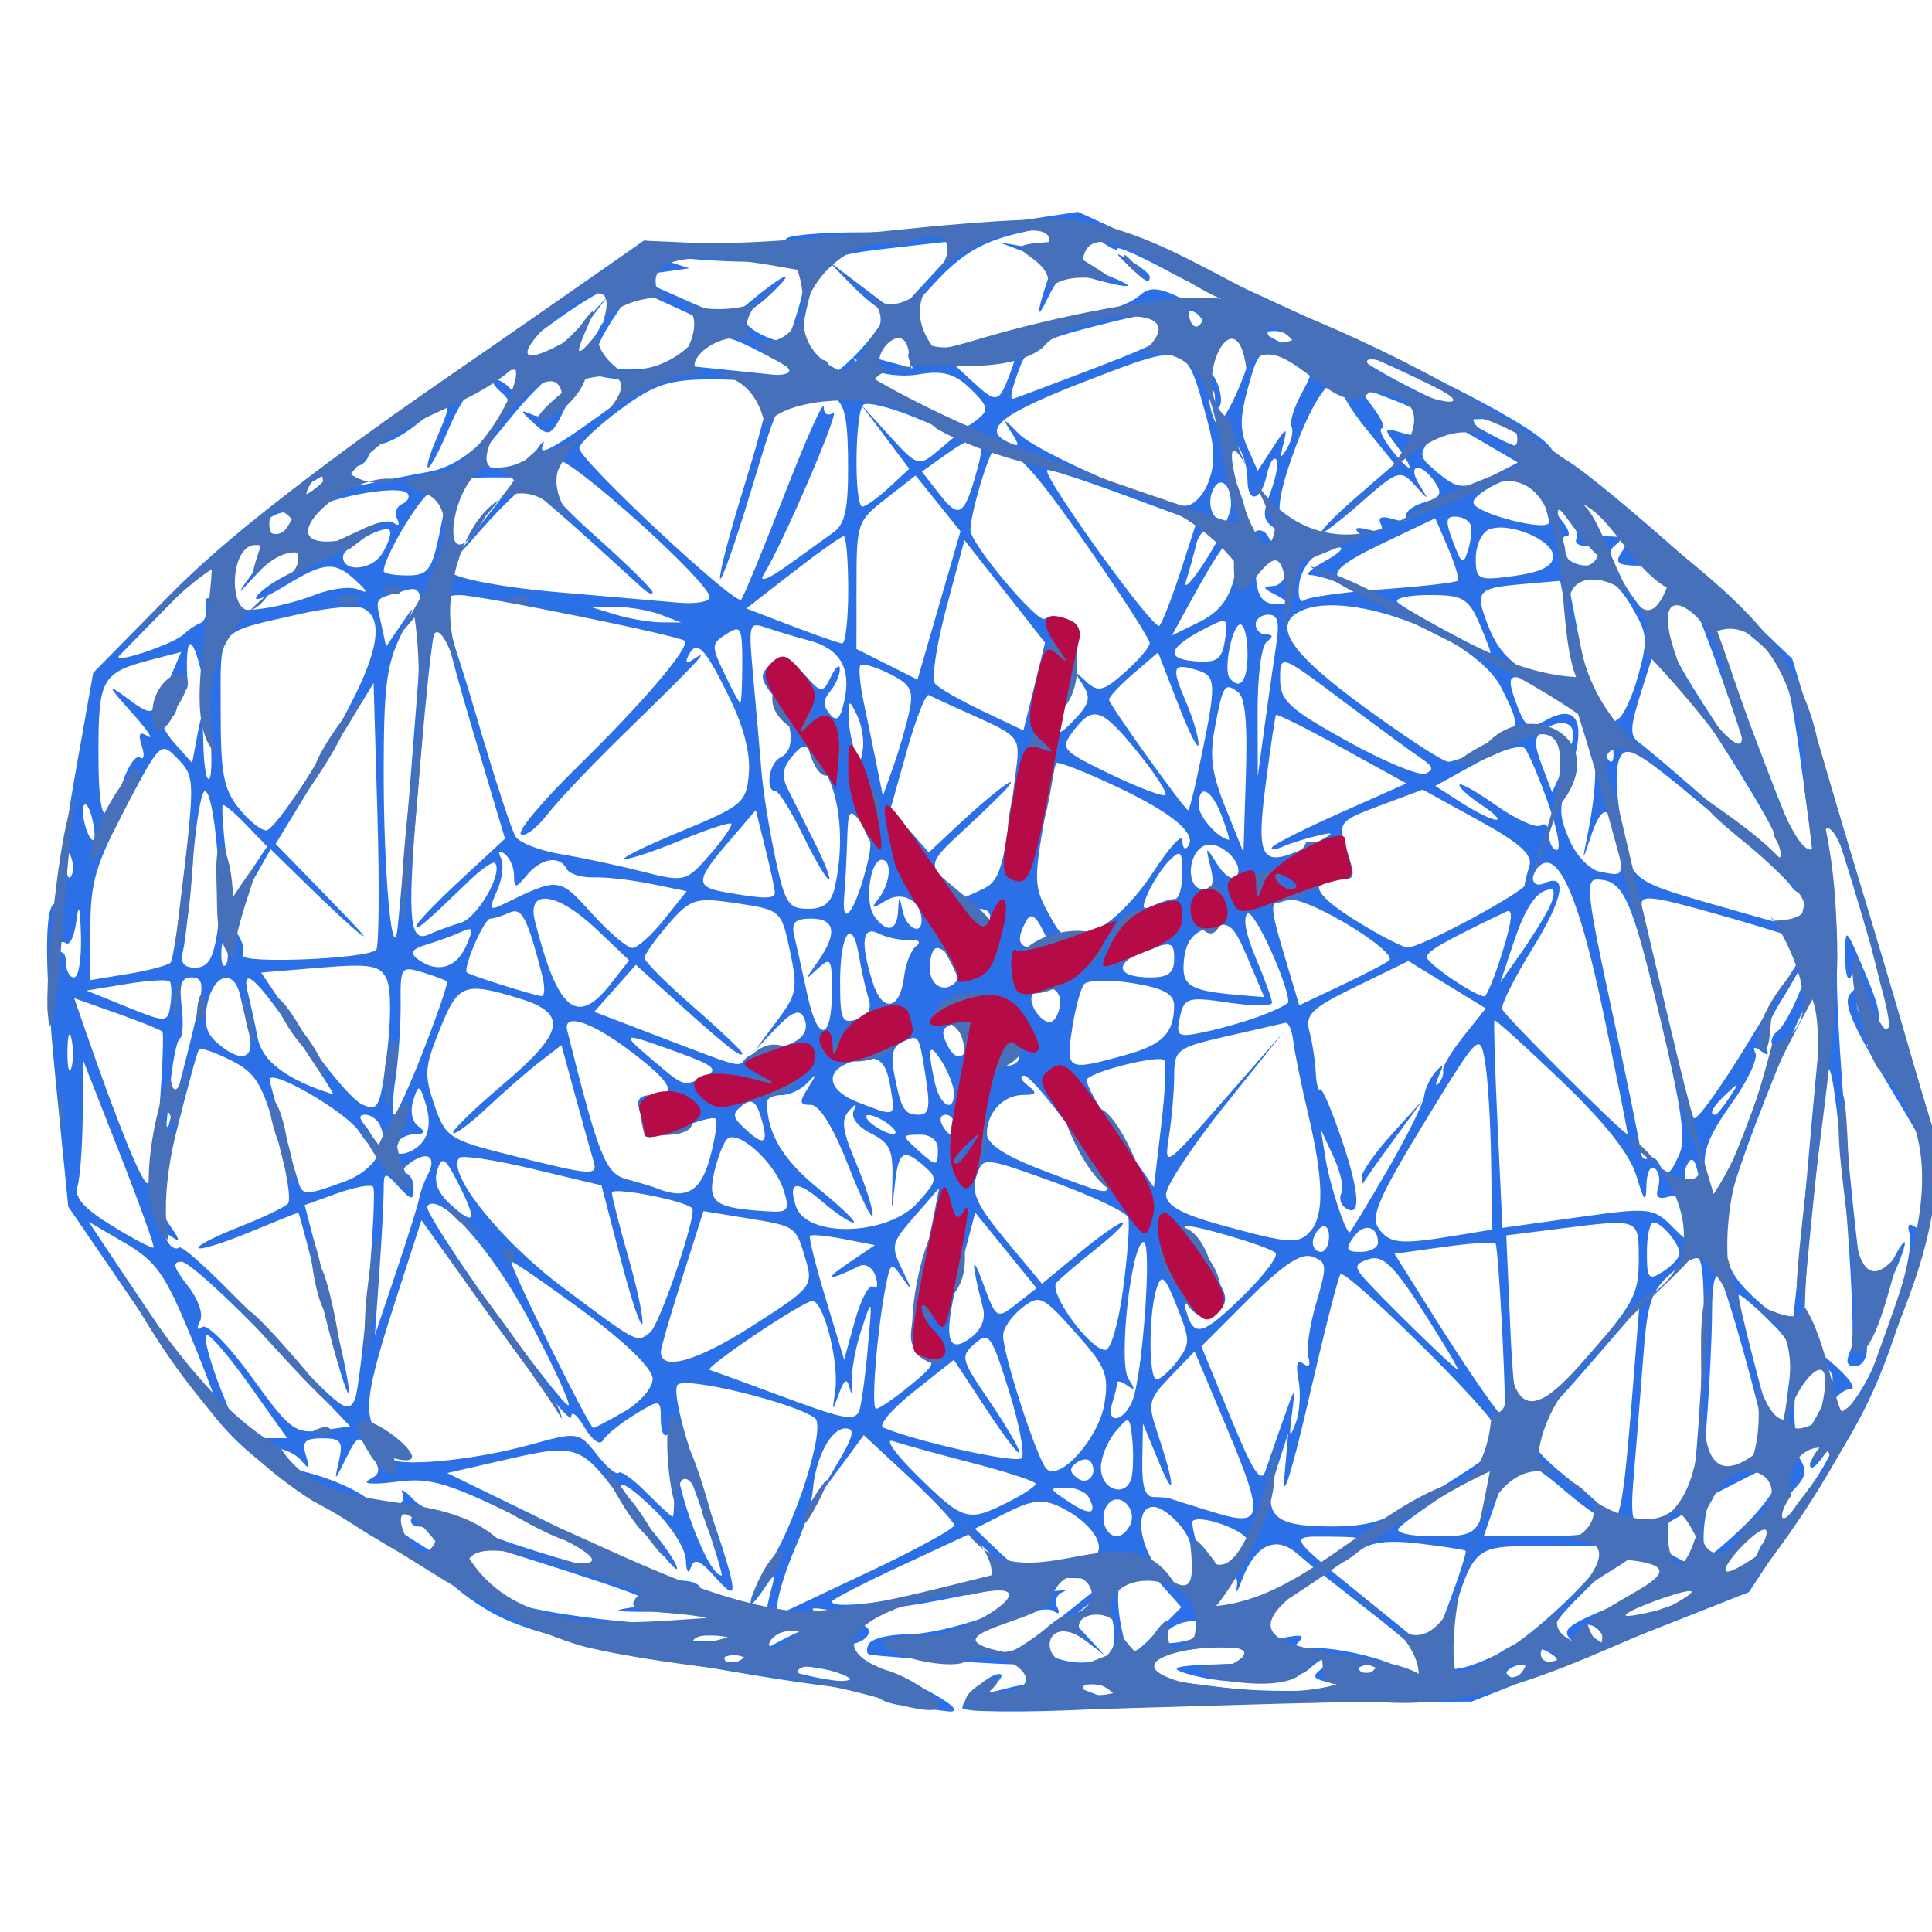 <?xml version="1.0" encoding="UTF-8" standalone="no"?>
<!-- Created with Inkscape (http://www.inkscape.org/) -->

<svg
   xmlns:dc="http://purl.org/dc/elements/1.1/"
   xmlns:cc="http://creativecommons.org/ns#"
   xmlns:rdf="http://www.w3.org/1999/02/22-rdf-syntax-ns#"
   xmlns:svg="http://www.w3.org/2000/svg"
   xmlns="http://www.w3.org/2000/svg"
   xmlns:sodipodi="http://sodipodi.sourceforge.net/DTD/sodipodi-0.dtd"
   xmlns:inkscape="http://www.inkscape.org/namespaces/inkscape"
   width="20"
   height="20"
   id="svg3190"
   version="1.1"
   inkscape:version="0.92.2 5c3e80d, 2017-08-06"
   sodipodi:docname="task_fitwaters_20x20.svg">
  <defs
     id="defs3192" />
  <sodipodi:namedview
     id="base"
     pagecolor="#ffffff"
     bordercolor="#666666"
     borderopacity="1.0"
     inkscape:pageopacity="0.0"
     inkscape:pageshadow="2"
     inkscape:zoom="9.8994949"
     inkscape:cx="7.7759225"
     inkscape:cy="17.369739"
     inkscape:current-layer="g3465"
     showgrid="true"
     inkscape:grid-bbox="true"
     inkscape:document-units="px"
     inkscape:window-width="1285"
     inkscape:window-height="687"
     inkscape:window-x="20"
     inkscape:window-y="46"
     inkscape:window-maximized="0"
     inkscape:pagecheckerboard="true" />
  <g
     id="layer1"
     inkscape:label="Layer 1"
     inkscape:groupmode="layer"
     transform="translate(0,-28)">
    <g
       id="g3465"
       transform="matrix(0.171,0,0,0.171,16.09,15.86)">
      <path
         style="fill:#2b70e7;fill-opacity:1;stroke-width:0.541"
         d="m -39.423,174.249 c -1.023,-0.128 -1.733,-0.481 -1.578,-0.784 0.155,-0.303 -0.042,-0.4 -0.439,-0.217 -0.397,0.183 -5.237,-0.487 -10.756,-1.49 -7.965,-1.447 -10.563,-2.152 -12.597,-3.418 -1.41,-0.877 -2.453,-1.809 -2.318,-2.071 0.135,-0.262 -0.044,-0.357 -0.397,-0.21 -0.353,0.147 -3.347,-1.526 -6.652,-3.716 -5.975,-3.96 -6.039,-4.025 -10.906,-11.143 l -4.896,-7.16 -0.766,-7.684 c -0.749,-7.512 -0.685,-11.247 0.18,-10.603 0.237,0.176 0.304,-0.079 0.148,-0.567 -0.156,-0.488 0.218,-3.717 0.832,-7.174 l 1.115,-6.286 4.598,-4.67 c 3.301,-3.353 8.002,-7.042 16.67,-13.081 l 12.072,-8.41 4.413,0.191 c 2.427,0.105 4.31,-0.009 4.183,-0.254 -0.127,-0.245 1.953,-0.445 4.622,-0.445 2.669,0 6.699,-0.279 8.957,-0.619 l 4.105,-0.619 12.41,5.703 c 12.403,5.7 16.863,8.202 16.361,9.179 -0.147,0.285 -0.007,0.712 0.311,0.949 0.361,0.268 0.445,0.172 0.226,-0.256 -0.194,-0.377 -0.216,-0.685 -0.049,-0.685 0.544,0 6.33,4.853 10.196,8.551 l 3.781,3.616 4.575,15.136 c 2.516,8.325 4.547,15.536 4.514,16.026 -0.033,0.49 -0.977,3.813 -2.098,7.385 -1.721,5.485 -2.628,7.387 -5.828,12.225 l -3.79,5.73 -8.387,3.313 -8.387,3.313 -7.4,0.037 c -4.07,0.02 -11.008,0.211 -15.418,0.424 -4.409,0.213 -8.017,0.178 -8.017,-0.077 0,-0.59 1.568,-2.039 2.22,-2.052 0.271,-0.005 0.16,0.276 -0.247,0.626 -0.58,0.499 -0.474,0.563 0.493,0.296 0.678,-0.187 1.524,-0.344 1.879,-0.348 0.355,-0.005 0.511,-0.271 0.346,-0.593 -0.165,-0.321 -0.789,-0.576 -1.386,-0.566 -0.931,0.015 -7.714,-0.426 -8.885,-0.578 -0.22,-0.028 -0.262,-0.319 -0.094,-0.645 0.168,-0.326 1.216,-0.594 2.329,-0.594 2.24,0 7.291,-1.72 7.291,-2.483 0,-0.631 0.044,-0.634 -5.427,0.44 -2.578,0.506 -5.464,0.778 -6.414,0.605 -1.279,-0.233 -1.471,-0.176 -0.74,0.223 0.543,0.296 1.499,0.557 2.126,0.58 1.429,0.052 0.919,1.217 -0.552,1.261 -0.595,0.018 0.473,0.713 2.373,1.545 3.362,1.473 5.159,2.684 3.676,2.477 -0.393,-0.055 -1.553,-0.205 -2.576,-0.333 z m 12.714,-0.754 c -0.168,-0.326 -0.791,-0.567 -1.386,-0.534 -1.006,0.055 -0.996,0.092 0.152,0.534 0.678,0.261 1.302,0.502 1.386,0.534 0.084,0.033 0.015,-0.208 -0.152,-0.534 z m 13.567,-0.534 c -1.601,-0.35 -1.655,-0.429 -0.74,-1.091 0.543,-0.392 0.765,-0.713 0.493,-0.713 -0.271,4.5e-4 -0.924,0.393 -1.451,0.872 -1.018,0.927 -4.843,1.07 -7.429,0.278 -1.145,-0.35 -0.698,-0.478 1.973,-0.561 2.87,-0.09 3.245,-0.21 2.22,-0.711 -1.203,-0.588 -5.072,-0.283 -6.79,0.536 -1.53,0.729 3.773,1.811 8.763,1.788 2.868,-0.013 4.017,-0.168 2.96,-0.399 z m -30.095,-0.653 c -0.678,-0.261 -1.899,-0.467 -2.713,-0.456 -1.434,0.018 -1.427,0.032 0.247,0.456 2.461,0.623 4.085,0.623 2.467,0 z m 34.742,0.233 c 1.29,-0.596 0.927,-1.166 -2.405,-3.778 l -3.185,-2.497 -2.031,1.374 c -1.117,0.755 -1.768,1.479 -1.446,1.608 0.423,0.17 0.398,0.38 -0.087,0.756 -0.418,0.324 -0.019,0.39 1.054,0.175 1.383,-0.277 1.579,-0.207 0.987,0.354 -0.626,0.592 -0.596,0.643 0.193,0.333 1.32,-0.518 6.971,0.88 6.134,1.518 -0.767,0.585 -0.33,0.672 0.786,0.156 z m 6.768,-0.701 c -0.356,-0.143 -0.882,0.023 -1.168,0.368 -0.366,0.44 -0.173,0.518 0.647,0.26 0.667,-0.21 0.891,-0.479 0.521,-0.627 z m -9.082,0.109 c -0.164,-0.197 -0.589,-0.218 -0.946,-0.047 -0.394,0.189 -0.277,0.33 0.298,0.359 0.52,0.026 0.811,-0.115 0.648,-0.312 z m 8.362,-1.381 c 1.037,-0.667 2.884,-2.284 4.105,-3.593 l 2.22,-2.38 -4.238,-0.002 c -4.714,-0.002 -4.454,-0.232 -6.143,5.44 l -0.648,2.177 1.409,-0.215 c 0.775,-0.118 2.257,-0.76 3.294,-1.427 z m -46.588,0.753 c -0.339,-0.165 -0.894,-0.165 -1.233,0 -0.339,0.165 -0.062,0.299 0.617,0.299 0.678,0 0.956,-0.135 0.617,-0.299 z m 21.983,-0.117 c 0.419,-0.32 0.53,-1.044 0.317,-2.068 -0.376,-1.803 -0.406,-1.819 -1.657,-0.879 -0.899,0.675 -0.894,0.733 0.13,1.828 l 1.058,1.131 -1.186,-0.91 c -0.919,-0.704 -1.417,-0.761 -2.209,-0.251 -1.008,0.649 -1.009,0.665 -0.047,1.117 1.314,0.617 2.809,0.631 3.594,0.031 z m 27.23,0.277 c 0,-0.128 -0.345,-0.392 -0.766,-0.587 -0.439,-0.203 -0.637,-0.103 -0.464,0.233 0.29,0.564 1.23,0.834 1.23,0.353 z m -45.883,-1.717 c 0.639,-0.285 0.635,-0.337 -0.029,-0.377 -0.423,-0.026 -1.2,0.369 -1.727,0.876 -0.942,0.908 -0.942,0.914 0.029,0.377 0.543,-0.3 1.32,-0.695 1.727,-0.876 z m 15.884,-0.894 2.81,-2.247 -1.946,-0.093 c -1.07,-0.051 -1.946,0.135 -1.946,0.413 0,0.279 0.389,0.436 0.863,0.351 0.475,-0.086 0.583,-0.041 0.241,0.1 -0.343,0.141 -0.475,0.545 -0.294,0.897 0.195,0.379 0.098,0.469 -0.236,0.22 -0.311,-0.231 -1.834,0.061 -3.385,0.649 -2.668,1.012 -2.741,1.089 -1.361,1.446 0.802,0.207 1.681,0.407 1.952,0.445 0.271,0.038 1.758,-0.943 3.303,-2.179 z m 5.846,0.836 1.398,-1.415 -1.178,-1.331 c -1.984,-2.242 -3.205,-0.802 -2.397,2.825 0.37,1.662 0.461,1.658 2.178,-0.079 z m 18.609,-4.828 c -0.071,-0.068 -1.355,-0.268 -2.853,-0.445 -1.917,-0.226 -3.004,-0.075 -3.671,0.512 -0.521,0.458 -1.182,0.824 -1.47,0.812 -0.287,-0.012 0.033,-0.403 0.711,-0.869 1.21,-0.832 1.192,-0.849 -0.946,-0.869 -2.559,-0.025 -2.62,-0.127 2.293,3.85 l 3.833,3.103 1.116,-2.986 c 0.614,-1.642 1.058,-3.041 0.987,-3.108 z m 6.448,5.451 c -0.714,-0.654 -0.369,-0.939 2.614,-2.161 1.89,-0.774 3.545,-1.619 3.678,-1.876 0.132,-0.258 -0.489,-0.703 -1.38,-0.99 -1.464,-0.471 -1.853,-0.29 -4.018,1.867 -2.212,2.204 -2.328,2.449 -1.509,3.17 1.138,1.001 1.711,0.992 0.616,-0.011 z m -51.103,-0.221 c -0.611,-0.141 -1.61,-0.141 -2.22,0 -0.611,0.141 -0.111,0.257 1.11,0.257 1.221,0 1.721,-0.116 1.11,-0.257 z m 28.712,-0.117 c 0.922,-0.434 0.919,-0.465 -0.1,-0.786 -0.583,-0.184 -1.46,0.03 -1.947,0.475 -0.842,0.768 -0.837,0.808 0.1,0.786 0.543,-0.013 1.419,-0.226 1.947,-0.475 z m 24.201,-0.058 c -0.168,-0.326 -0.569,-0.589 -0.893,-0.584 -0.353,0.005 -0.292,0.239 0.152,0.584 0.948,0.737 1.119,0.737 0.74,0 z M -51.294,168.946 c -0.18,-0.217 -1.716,-0.387 -3.412,-0.378 -2.165,0.011 -2.496,-0.068 -1.111,-0.265 1.792,-0.255 1.408,-0.463 -4.194,-2.273 -3.392,-1.096 -6.372,-2.001 -6.623,-2.012 -0.607,-0.026 1.671,2.877 2.923,3.726 1.608,1.09 13.262,2.218 12.418,1.202 z m 58.38,-0.75 c 2.302,-0.818 2.789,-1.143 1.727,-1.152 -0.814,-0.006 -2.479,0.492 -3.7,1.109 -2.885,1.457 -2.056,1.475 1.973,0.043 z m -54.763,0.302 c 0,-0.137 0.129,-0.738 0.287,-1.335 0.263,-0.995 0.221,-0.989 -0.493,0.065 -1.253,1.85 -0.897,0.438 0.412,-1.637 1.62,-2.567 3.383,-8.248 2.713,-8.746 -1.267,-0.942 -7.881,-2.547 -8.316,-2.017 -0.29,0.353 0.263,2.675 1.477,6.203 2.266,6.586 2.353,7.195 0.767,5.402 -0.879,-0.993 -1.247,-1.133 -1.441,-0.549 -0.151,0.453 -0.277,0.263 -0.3,-0.451 -0.022,-0.692 -0.908,-2.077 -2.012,-3.144 -2.433,-2.352 -2.594,-1.621 -0.247,1.116 0.95,1.107 1.727,2.25 1.727,2.54 0,0.289 -1.263,-1.232 -2.807,-3.381 -3.06,-4.26 -3.033,-4.249 -7.974,-3.114 l -3.134,0.72 5.965,2.911 c 3.281,1.601 5.879,3.015 5.774,3.141 -0.105,0.126 -2.933,-1.138 -6.284,-2.809 -5.375,-2.68 -6.385,-3 -8.56,-2.712 -1.357,0.179 -2.095,0.127 -1.64,-0.117 0.725,-0.388 0.741,-0.584 0.128,-1.587 -0.752,-1.231 -0.763,-1.228 -1.646,0.55 -0.563,1.133 -0.576,1.126 -0.286,-0.148 0.26,-1.143 0.113,-1.335 -1.016,-1.335 -1.053,0 -1.253,0.21 -0.991,1.039 0.264,0.833 0.206,0.892 -0.293,0.297 -0.342,-0.408 -1.076,-0.734 -1.633,-0.724 -0.848,0.015 -0.887,0.106 -0.238,0.562 0.425,0.299 1.313,0.672 1.973,0.828 2.136,0.505 4.412,1.663 4.175,2.125 -0.127,0.248 0.315,0.324 0.982,0.171 0.73,-0.168 1.083,-0.547 0.887,-0.953 -0.179,-0.371 0.135,-0.188 0.699,0.405 1.341,1.413 12.61,5 15.303,4.871 1.534,-0.073 2.097,0.129 2.097,0.753 0,0.593 0.381,0.766 1.245,0.568 0.685,-0.158 1.364,-0.055 1.509,0.228 0.267,0.519 1.193,0.725 1.193,0.266 z m 6.341,-2.422 c 2.754,-1.305 5.006,-2.541 5.006,-2.747 0,-0.206 -1.231,-1.517 -2.736,-2.914 l -2.736,-2.54 -1.493,2.022 -1.493,2.022 1.328,-2.226 c 1.046,-1.754 1.162,-2.226 0.546,-2.226 -0.876,0 -1.811,1.772 -1.974,3.742 -0.059,0.717 -0.461,2.105 -0.893,3.084 -1.098,2.492 -1.606,4.638 -1.034,4.373 0.26,-0.12 2.725,-1.287 5.479,-2.592 z m 25.15,1.061 1.643,-1.225 -1.087,-0.916 c -1.255,-1.058 -2.497,-0.443 -3.266,1.616 -0.255,0.684 -0.404,0.91 -0.331,0.502 0.2,-1.108 -0.702,-0.895 -1.256,0.297 -0.428,0.919 -0.544,0.846 -1.011,-0.632 -0.29,-0.919 -0.528,-1.902 -0.528,-2.183 0,-0.815 -1.483,-2.378 -2.255,-2.378 -1.25,0 -0.806,2.791 0.652,4.102 0.746,0.671 1.579,1.458 1.85,1.748 0.819,0.876 3.842,0.373 5.59,-0.93 z m -22.158,0.392 c 1.786,-0.343 3.765,-0.755 4.399,-0.914 l 1.151,-0.29 -1.304,-1.234 -1.304,-1.234 -4.164,1.937 c -2.29,1.065 -4.164,2.032 -4.164,2.149 0,0.382 2.083,0.223 5.387,-0.412 z m 19.775,-3.235 c 0,-0.615 -2.893,-1.668 -3.332,-1.212 -0.069,0.072 0.117,0.966 0.413,1.987 0.522,1.802 0.573,1.829 1.729,0.918 0.655,-0.516 1.191,-1.278 1.191,-1.693 z m -32.986,-1.725 c -0.716,-2.092 -1.372,-3.722 -1.458,-3.622 -0.664,0.777 1.667,7.426 2.604,7.426 0.086,0 -0.429,-1.712 -1.146,-3.804 z m 23.813,2.566 c 0.602,-0.662 -0.391,-2.028 -2.089,-2.874 -1.093,-0.544 -1.745,-0.486 -3.304,0.298 l -1.943,0.977 1.463,1.403 c 1.195,1.146 1.826,1.338 3.444,1.046 1.09,-0.197 2.183,-0.579 2.429,-0.85 z m 40.01,0.042 c 0.173,-0.658 0.519,-1.044 0.768,-0.86 0.249,0.185 0.32,-0.077 0.159,-0.582 -0.303,-0.95 -0.808,-0.786 -2.286,0.742 -1.13,1.167 -1.095,1.895 0.09,1.895 0.524,0 1.095,-0.538 1.269,-1.196 z m -3.702,-1.166 c 0,-1.67 -0.068,-1.731 -1.233,-1.092 -0.678,0.372 -1.233,0.909 -1.233,1.194 0,0.401 1.316,1.315 2.343,1.629 0.068,0.021 0.123,-0.758 0.123,-1.73 z m -76.293,0.284 c -0.156,-0.49 -0.606,-0.89 -1,-0.89 -0.394,0 -0.592,-0.242 -0.44,-0.538 0.152,-0.296 -0.199,-0.389 -0.779,-0.206 -0.966,0.304 -0.914,0.423 0.616,1.404 0.919,0.589 1.72,1.083 1.78,1.096 0.059,0.014 -0.02,-0.376 -0.176,-0.865 z m 79.236,-0.946 c 1.044,-1.01 2.008,-2.338 2.141,-2.951 0.231,-1.062 0.157,-1.071 -1.558,-0.188 -0.99,0.51 -2.078,1.065 -2.417,1.233 -0.592,0.294 -0.907,3.741 -0.341,3.741 0.152,0 1.13,-0.826 2.175,-1.836 z m -37.206,0.003 c 0.508,-0.99 -0.635,-2.125 -1.316,-1.306 -0.569,0.685 -0.213,1.951 0.549,1.951 0.239,0 0.584,-0.29 0.767,-0.645 z m 21.675,-1.505 c 0.411,-1.182 0.747,-2.253 0.747,-2.379 0,-0.273 -5.467,3.316 -6.142,4.032 -0.26,0.276 0.671,0.497 2.09,0.497 2.475,0 2.583,-0.071 3.306,-2.15 z m 7.593,1.348 c 0.534,-0.774 0.694,-1.956 1.293,-9.549 l 0.278,-3.525 -3.179,3.673 c -1.749,2.02 -3.314,3.673 -3.478,3.673 -0.164,0 1.26,-1.768 3.164,-3.93 3.132,-3.554 3.463,-4.15 3.463,-6.232 0,-2.596 0.125,-2.548 -4.924,-1.913 l -3.096,0.389 0.242,5.557 c 0.269,6.192 0.581,6.914 4.189,9.697 1.146,0.884 1.957,1.76 1.803,1.946 -0.155,0.186 -1.341,-0.578 -2.636,-1.697 -2.064,-1.784 -3.471,-2.518 -3.471,-1.811 0,0.123 -0.336,1.192 -0.747,2.374 l -0.747,2.15 h 3.646 c 2.46,0 3.826,-0.261 4.2,-0.802 z m -23.469,-5.93 -1.878,-4.462 -1.445,1.505 c -1.357,1.414 -1.407,1.619 -0.821,3.371 1.073,3.207 1.146,4.35 0.12,1.866 l -0.981,-2.374 -0.04,2.226 c -0.029,1.604 0.167,2.226 0.7,2.226 0.407,0 0.843,0.039 0.969,0.086 0.126,0.048 1.291,0.414 2.59,0.815 3.1,0.956 3.179,0.428 0.786,-5.259 z m 13.2,3.672 c 3.745,-2.4 3.826,-2.5 3.053,-3.71 -1.1,-1.721 -9.008,-9.449 -9.304,-9.092 -0.133,0.16 -1.003,3.593 -1.935,7.631 -0.985,4.271 -1.596,6.224 -1.46,4.67 l 0.233,-2.671 -0.671,2.077 c -0.935,2.894 -0.321,3.561 3.272,3.561 2.531,0 3.527,-0.361 6.812,-2.466 z m 13.734,1.607 c 1.279,-0.796 1.405,-1.198 1.702,-5.432 0.403,-5.737 0.41,-9.43 0.019,-9.901 -0.166,-0.2 -0.929,0.193 -1.695,0.875 -1.211,1.077 -1.431,1.75 -1.686,5.162 -0.161,2.158 -0.414,5.325 -0.561,7.039 -0.294,3.42 -0.049,3.669 2.22,2.257 z m 8.631,-1.772 c 0.986,-1.447 1.585,-2.785 1.333,-2.973 -0.253,-0.188 -0.784,0.049 -1.181,0.526 -0.397,0.477 -0.907,0.68 -1.134,0.451 -0.227,-0.229 -0.15,-5.4e-4 0.17,0.508 0.467,0.742 0.391,1.123 -0.386,1.923 -0.847,0.873 -1.318,2.197 -0.782,2.197 0.103,0 0.994,-1.184 1.98,-2.631 z m -0.193,-1.154 c 0,-0.123 0.389,-0.591 0.863,-1.039 0.783,-0.738 0.8,-0.717 0.186,0.224 -0.645,0.989 -1.05,1.303 -1.05,0.815 z m -68.763,0.582 c -0.034,-1.435 -0.228,-2.488 -0.431,-2.339 -0.204,0.149 -0.37,-0.286 -0.37,-0.967 0,-1.203 -0.044,-1.21 -1.603,-0.249 -0.882,0.544 -1.742,1.245 -1.91,1.56 -0.169,0.314 -0.668,-0.05 -1.11,-0.808 -0.442,-0.759 -0.803,-1.036 -0.803,-0.615 0,0.42 -2.039,-2.09 -4.532,-5.578 l -4.532,-6.342 -1.604,4.968 c -2.007,6.218 -2.048,7.335 -0.31,8.548 0.746,0.521 0.957,0.8 0.468,0.619 -0.489,-0.18 -0.768,-0.093 -0.621,0.194 0.346,0.674 5.033,0.268 8.711,-0.754 2.793,-0.776 2.904,-0.759 3.964,0.598 0.6,0.768 1.195,1.272 1.322,1.119 0.127,-0.153 0.883,0.382 1.68,1.189 0.797,0.807 1.516,1.467 1.596,1.467 0.081,0 0.119,-1.174 0.085,-2.61 z m 20.182,1.749 c 0.941,-0.473 1.711,-0.98 1.711,-1.128 0,-0.147 -1.721,-0.713 -3.824,-1.258 -2.103,-0.545 -4.268,-1.141 -4.81,-1.324 -0.543,-0.183 0.123,0.761 1.48,2.097 2.774,2.733 3.051,2.815 5.443,1.613 z m 4.938,-0.288 c -0.179,-0.348 -0.812,-0.624 -1.406,-0.612 -1.042,0.02 -1.037,0.05 0.152,0.842 1.319,0.878 1.78,0.794 1.254,-0.23 z m 2.604,-3.712 c -0.15,-1.238 -0.197,-1.25 -1.021,-0.254 -0.475,0.574 -0.863,1.539 -0.863,2.145 0,1.452 1.675,1.862 1.884,0.461 0.087,-0.58 0.087,-1.638 0,-2.352 z m -2.54,1.498 c -0.146,-0.176 -0.526,-0.125 -0.844,0.111 -0.429,0.319 -0.406,0.56 0.091,0.931 0.658,0.492 1.296,-0.39 0.754,-1.042 z m 11.72,-2.574 c 0.717,-2.023 0.73,-2.031 0.502,-0.297 -0.187,1.427 -0.144,1.545 0.22,0.594 0.25,-0.653 0.332,-1.828 0.182,-2.611 -0.185,-0.971 -0.094,-1.292 0.288,-1.008 0.342,0.254 0.46,0.105 0.305,-0.383 -0.14,-0.44 0.071,-1.91 0.469,-3.267 0.681,-2.321 0.667,-2.489 -0.22,-2.828 -0.67,-0.256 -1.782,0.479 -3.834,2.534 l -2.891,2.895 1.763,4.289 c 1.37,3.333 1.843,4.052 2.122,3.224 0.197,-0.586 0.69,-2 1.094,-3.143 z m 27.566,3.189 c 0.868,-0.531 1.641,-1.028 1.716,-1.105 0.239,-0.242 -2.433,-10.073 -2.898,-10.661 -0.269,-0.34 -0.447,0.485 -0.449,2.077 -0.002,1.453 -0.145,4.444 -0.318,6.648 -0.173,2.204 -0.16,4.006 0.028,4.006 0.188,0 1.053,-0.435 1.921,-0.966 z m -38.411,-4.113 c 0.274,-1.755 0.083,-2.215 -1.785,-4.312 -1.977,-2.219 -2.153,-2.298 -3.223,-1.455 -0.622,0.491 -1.131,1.238 -1.131,1.661 0,1.19 2.113,7.652 2.646,8.092 0.857,0.707 3.174,-1.936 3.493,-3.986 z m -5.785,-0.754 c -1.063,-3.401 -1.215,-3.61 -2.071,-2.857 -0.882,0.775 -0.84,0.937 0.89,3.477 0.998,1.465 1.814,2.86 1.814,3.101 0,0.241 -0.892,-0.921 -1.983,-2.581 l -1.983,-3.018 -2.429,1.926 c -1.336,1.059 -2.164,2.038 -1.841,2.175 2.009,0.852 8.052,2.189 8.369,1.852 0.209,-0.223 -0.135,-2.056 -0.766,-4.075 z m 45.916,-4.361 c -0.888,-0.873 -1.67,-1.52 -1.738,-1.439 -0.109,0.132 1.476,6.35 2.208,8.664 0.155,0.49 0.476,-0.579 0.713,-2.374 0.425,-3.221 0.409,-3.286 -1.184,-4.851 z m -91.938,3.946 c -1.281,-1.803 -2.446,-3.138 -2.589,-2.966 -0.143,0.172 0.259,1.648 0.895,3.279 0.997,2.56 1.351,2.966 2.589,2.966 h 1.434 z m 1.412,-2.421 c -2.601,-2.741 -5.069,-4.984 -5.484,-4.984 -0.575,0 -0.488,0.342 0.37,1.44 0.664,0.85 0.971,1.739 0.75,2.169 -0.228,0.443 -0.17,0.577 0.147,0.342 0.287,-0.213 1.638,1.163 3.003,3.058 2.281,3.168 2.621,3.426 4.213,3.203 l 1.731,-0.243 z m 93.806,3.827 c 0.898,-1.828 0.898,-1.892 -0.006,-2.687 -0.805,-0.709 -0.97,-0.677 -1.272,0.24 -0.48,1.46 -0.499,4.319 -0.029,4.319 0.213,0 0.801,-0.843 1.306,-1.873 z m -72.508,0.279 c 0.974,-0.559 1.744,-1.44 1.744,-1.997 0,-0.612 -1.597,-2.175 -4.131,-4.045 -2.272,-1.676 -4.26,-3.048 -4.416,-3.048 -0.249,0 4.676,10.009 4.954,10.068 0.059,0.012 0.891,-0.428 1.85,-0.978 z m 75.677,-2.815 c 1.505,-3.626 2.426,-7.041 2.153,-7.99 -0.158,-0.551 -0.027,-0.668 0.397,-0.353 0.41,0.305 0.512,0.235 0.29,-0.197 -0.189,-0.368 -0.018,-1.277 0.38,-2.021 0.683,-1.276 0.556,-1.63 -2.262,-6.293 -2.32,-3.839 -2.852,-5.096 -2.389,-5.639 0.46,-0.538 0.559,-0.49 0.432,0.21 -0.091,0.499 0.002,0.967 0.205,1.039 0.443,0.157 0.461,-0.372 0.064,-1.877 -0.199,-0.756 -0.41,-0.892 -0.652,-0.422 -0.196,0.382 -0.357,-0.151 -0.357,-1.185 0,-1.857 0.015,-1.846 1.18,0.913 0.995,2.356 1.079,2.949 0.534,3.786 -0.591,0.909 -0.564,0.917 0.31,0.103 0.883,-0.823 0.928,-0.8 0.587,0.297 -0.256,0.825 -0.211,0.999 0.148,0.572 0.359,-0.428 -0.197,-3.009 -1.821,-8.458 -2.443,-8.199 -3.068,-9.273 -1.946,-3.342 0.366,1.932 0.598,4.981 0.517,6.777 -0.132,2.917 0.934,15.751 1.627,19.587 0.261,1.442 0.295,1.421 1.222,-0.742 0.525,-1.224 1.079,-2.226 1.231,-2.226 0.152,0 -0.297,1.236 -0.999,2.746 -0.702,1.51 -1.276,3.202 -1.276,3.759 0,0.557 -0.321,1.013 -0.713,1.013 -0.532,0 -0.594,-0.269 -0.241,-1.062 0.443,-0.997 -0.898,-17.484 -1.376,-16.909 -0.149,0.179 -1.591,14.355 -1.612,15.848 -0.003,0.193 0.825,1.061 1.839,1.929 1.014,0.868 1.512,1.579 1.105,1.579 -0.406,0 -1.013,0.528 -1.347,1.173 -0.565,1.089 -0.525,1.127 0.559,0.532 0.642,-0.352 1.636,-1.768 2.208,-3.146 z m -61.438,2.776 c 0.121,-0.245 0.354,-1.914 0.518,-3.71 0.297,-3.256 0.296,-3.259 -0.387,-1.187 -0.377,1.143 -0.629,2.612 -0.56,3.265 0.069,0.653 0.016,0.786 -0.116,0.297 -0.191,-0.705 -0.332,-0.643 -0.678,0.297 -0.401,1.09 -0.42,1.078 -0.226,-0.148 0.27,-1.71 -0.685,-5.493 -1.383,-5.483 -0.575,0.007 -6.618,4.071 -6.208,4.173 0.136,0.034 1.912,0.682 3.947,1.44 4.189,1.56 4.786,1.684 5.095,1.057 z m 16.532,-0.594 c 0.627,-1.458 1.22,-9.645 0.698,-9.645 -0.742,0 -1.556,7.296 -0.923,8.275 0.422,0.654 0.407,0.751 -0.064,0.41 -0.339,-0.245 -0.617,-0.318 -0.617,-0.162 0,0.156 -0.135,0.706 -0.299,1.222 -0.409,1.282 0.648,1.195 1.205,-0.1 z m 22.409,-4.155 c -0.141,-2.856 -0.325,-5.289 -0.408,-5.404 -0.083,-0.116 -1.493,-0.023 -3.134,0.206 l -2.983,0.416 2.293,3.653 c 2.188,3.485 4.155,6.324 4.383,6.324 0.058,0 -0.01,-2.337 -0.151,-5.194 z m -79.394,0.221 c -1.551,-3.772 -2.105,-4.557 -3.993,-5.66 l -2.192,-1.281 0.913,1.375 c 3.742,5.633 6.728,9.946 6.885,9.946 0.103,0 -0.623,-1.971 -1.614,-4.379 z m 9.917,3.849 c 0.392,-0.763 1.412,-12.551 1.117,-12.906 -0.136,-0.164 -1.124,0.018 -2.195,0.404 l -1.947,0.702 1.41,5.409 c 0.775,2.975 1.342,5.652 1.26,5.948 -0.082,0.296 -0.781,-2.034 -1.553,-5.179 -0.772,-3.145 -1.449,-5.718 -1.504,-5.718 -0.055,0 -1.393,0.535 -2.972,1.189 -1.579,0.654 -2.961,1.082 -3.069,0.951 -0.109,-0.131 0.982,-0.699 2.424,-1.262 1.442,-0.563 2.789,-1.205 2.993,-1.427 0.204,-0.222 -0.096,-2.066 -0.667,-4.099 -0.897,-3.195 -1.275,-3.816 -2.79,-4.577 -0.964,-0.484 -1.832,-0.785 -1.929,-0.668 -0.097,0.117 -0.704,2.324 -1.349,4.905 -1.091,4.368 -1.116,4.771 -0.364,5.833 0.546,0.771 0.583,0.982 0.115,0.65 -0.471,-0.334 -0.579,-0.268 -0.336,0.204 0.196,0.382 0.529,0.567 0.739,0.411 0.21,-0.156 2.47,1.96 5.023,4.703 4.785,5.142 5.135,5.425 5.595,4.528 z m 10.626,-4.725 c -2.302,-4.363 -5.472,-7.931 -6.232,-7.016 -0.15,0.181 1.667,3.025 4.039,6.32 2.372,3.295 4.405,5.879 4.519,5.742 0.114,-0.137 -0.933,-2.407 -2.325,-5.046 z m 22.983,3.863 c 1.548,-1.266 1.618,-1.441 0.769,-1.929 -0.861,-0.495 -0.885,-0.768 -0.312,-3.505 0.342,-1.632 0.778,-3.769 0.969,-4.748 l 0.347,-1.781 -1.488,1.709 c -1.424,1.635 -1.455,1.775 -0.726,3.265 0.621,1.269 0.626,1.361 0.027,0.498 -0.696,-1.001 -0.749,-0.986 -1.011,0.297 -0.547,2.679 -0.945,7.587 -0.616,7.587 0.185,0 1.103,-0.626 2.039,-1.392 z m 16.197,-1.502 c 0.788,-1.048 0.787,-1.242 -0.03,-3.302 -0.725,-1.828 -0.925,-2.011 -1.22,-1.112 -0.5,1.525 -0.503,5.527 -0.005,5.527 0.229,0 0.794,-0.501 1.255,-1.114 z m -22.505,-6.141 c -0.59,-2.036 -0.56,-2.015 -3.653,-2.517 l -2.532,-0.411 -1.291,4.065 c -0.71,2.236 -1.291,4.24 -1.291,4.454 0,1.19 2.171,0.582 5.487,-1.538 3.668,-2.345 3.748,-2.444 3.282,-4.054 z m 37.396,3.154 c -1.781,-2.784 -2.456,-3.441 -3.274,-3.183 -0.851,0.268 -0.917,0.457 -0.376,1.086 0.979,1.139 5.546,5.605 5.732,5.605 0.089,0 -0.848,-1.578 -2.082,-3.507 z m -33.3,-1.51 c 0.245,0.182 0.308,-0.099 0.141,-0.624 -0.168,-0.525 -0.609,-0.806 -0.981,-0.624 -1.907,0.933 -2.222,0.875 -0.732,-0.135 l 1.671,-1.133 -1.892,-0.369 c -1.041,-0.203 -1.958,-0.29 -2.039,-0.193 -0.081,0.097 0.352,1.824 0.961,3.837 l 1.107,3.661 0.659,-2.375 c 0.362,-1.306 0.859,-2.226 1.104,-2.044 z m 6.645,1.308 c -0.722,-2.799 -0.72,-3.485 0.004,-1.506 0.792,2.166 0.827,2.187 2.021,1.246 l 1.215,-0.958 -1.857,-2.288 -1.857,-2.288 -0.895,3.399 c -1.071,4.068 -0.888,5.307 0.618,4.19 0.642,-0.476 0.92,-1.14 0.751,-1.794 z m 8.481,-1.187 c 0.274,-2.04 0.412,-3.977 0.308,-4.303 -0.104,-0.326 -2.129,-1.293 -4.5,-2.147 -4.306,-1.552 -4.31,-1.552 -4.7,-0.329 -0.312,0.979 0.049,1.753 1.795,3.854 l 2.185,2.629 2.241,-1.855 c 1.232,-1.02 2.419,-1.855 2.637,-1.855 0.218,0 -0.488,0.705 -1.569,1.567 -1.081,0.862 -2.174,1.795 -2.43,2.074 -0.523,0.57 2.02,4.076 2.957,4.076 0.329,0 0.795,-1.604 1.077,-3.71 z m -28.643,2.654 c 0.586,-0.449 2.869,-7.178 2.552,-7.523 -0.427,-0.464 -4.858,-1.321 -4.858,-0.94 0,0.236 0.448,1.994 0.995,3.906 0.547,1.913 0.927,3.721 0.845,4.019 -0.082,0.298 -0.673,-1.464 -1.311,-3.914 l -1.161,-4.455 -4.171,-0.997 c -2.294,-0.548 -4.293,-0.85 -4.442,-0.67 -0.775,0.932 2.542,5.064 6.336,7.892 4.551,3.392 4.394,3.311 5.218,2.681 z m -13.966,-8.145 c 0.051,-0.326 0.276,-0.945 0.499,-1.375 0.576,-1.11 0.046,-1.516 -1.013,-0.775 -0.495,0.346 -0.66,0.638 -0.366,0.648 0.294,0.011 0.534,0.42 0.534,0.911 0,0.761 -0.133,0.748 -0.904,-0.092 -0.849,-0.924 -0.904,-0.911 -0.904,0.207 0,0.656 -0.12,2.901 -0.267,4.989 l -0.267,3.797 1.297,-3.858 c 0.713,-2.122 1.339,-4.125 1.39,-4.452 z m 49.948,5.852 c 1.206,-1.189 2.057,-2.324 1.892,-2.522 -0.313,-0.376 -5.317,-1.842 -5.508,-1.613 -0.06,0.072 0.546,1.088 1.349,2.259 1.262,1.842 1.36,2.227 0.726,2.859 -0.58,0.579 -0.887,0.575 -1.483,-0.019 -0.628,-0.627 -0.7,-0.591 -0.441,0.224 0.452,1.418 1.019,1.224 3.465,-1.187 z m 34.001,-6.516 c 0.394,-4.532 0.817,-9.107 0.938,-10.168 0.415,-3.624 -0.76,-1.934 -3.457,4.972 -3.163,8.098 -3.2,9.658 -0.294,12.188 0.998,0.869 1.877,1.505 1.954,1.413 0.077,-0.091 0.464,-3.874 0.858,-8.405 z m -7.659,4.026 c 0,-0.598 -1.077,-1.878 -1.579,-1.878 -0.217,0 -0.395,0.811 -0.395,1.802 0,1.618 0.101,1.737 0.987,1.166 0.543,-0.349 0.987,-0.84 0.987,-1.089 z m 1.471,-1.894 c -0.781,-1.32 -1.384,-1.776 -2.066,-1.561 -0.681,0.214 -0.885,0.06 -0.699,-0.525 0.145,-0.455 0.052,-0.986 -0.208,-1.179 -0.259,-0.193 -0.484,0.266 -0.5,1.02 -0.023,1.134 -0.129,1.034 -0.617,-0.583 -0.39,-1.294 -1.921,-3.229 -4.536,-5.732 -2.171,-2.078 -3.993,-3.726 -4.048,-3.662 -0.056,0.064 0.03,2.917 0.191,6.341 l 0.293,6.225 4.559,-0.641 c 4.432,-0.623 4.596,-0.602 5.888,0.735 0.731,0.756 1.535,1.222 1.787,1.035 0.252,-0.187 0.458,-0.013 0.458,0.387 0,0.4 0.135,0.565 0.301,0.366 0.165,-0.199 -0.196,-1.2 -0.803,-2.226 z m -95.91,-4.196 -2.192,-5.582 -0.034,3.364 c -0.019,1.85 -0.164,3.77 -0.322,4.267 -0.204,0.639 0.407,1.329 2.097,2.365 1.312,0.805 2.443,1.397 2.514,1.316 0.071,-0.081 -0.857,-2.659 -2.063,-5.73 z m 73.224,5.066 c 0,-0.509 -0.222,-0.76 -0.493,-0.559 -0.271,0.202 -0.493,0.618 -0.493,0.925 0,0.307 0.222,0.559 0.493,0.559 0.271,0 0.493,-0.416 0.493,-0.925 z m 2.96,0.367 c 0,-1.028 -0.868,-1.219 -1.485,-0.325 -0.507,0.735 -0.434,0.884 0.437,0.884 0.576,0 1.047,-0.251 1.047,-0.559 z m -4.046,-0.747 c 0.799,-0.961 0.745,-3.132 -0.176,-7.023 -0.422,-1.785 -0.829,-3.78 -0.904,-4.433 -0.075,-0.653 -0.289,-1.15 -0.476,-1.104 -0.187,0.046 -1.778,0.41 -3.536,0.809 -3.016,0.685 -3.197,0.818 -3.197,2.365 0,0.902 -0.139,2.541 -0.308,3.643 -0.307,1.996 -0.294,1.988 3.33,-2.152 l 3.638,-4.155 -3.577,4.465 c -1.967,2.456 -3.577,4.889 -3.577,5.408 0,0.677 0.937,1.2 3.33,1.857 4.22,1.159 4.728,1.189 5.452,0.319 z m 8.664,0.335 2.289,-0.377 -0.058,-4.223 c -0.032,-2.322 -0.2,-5.017 -0.373,-5.988 -0.309,-1.735 -0.372,-1.671 -3.677,3.746 -2.729,4.473 -3.252,5.673 -2.774,6.365 0.659,0.955 1.292,1.02 4.593,0.476 z M -38.513,143.775 c 1.164,-1.316 1.19,-1.463 0.388,-2.169 -1.289,-1.134 -1.579,-0.945 -1.805,1.172 -0.182,1.707 -0.198,1.675 -0.141,-0.28 0.055,-1.887 -0.134,-2.309 -1.298,-2.888 -0.779,-0.388 -1.228,-0.967 -1.049,-1.352 0.233,-0.501 0.158,-0.501 -0.293,-0.002 -0.475,0.526 -0.384,1.194 0.421,3.093 0.565,1.332 1.027,2.766 1.026,3.187 -2.12e-4,0.421 -0.657,-0.904 -1.459,-2.944 -0.929,-2.362 -1.757,-3.71 -2.28,-3.71 -0.702,0 -0.727,-0.151 -0.168,-1.039 0.556,-0.884 0.55,-0.928 -0.038,-0.297 -0.38,0.408 -1.091,0.742 -1.58,0.742 -0.488,0 -0.885,0.2 -0.881,0.445 0.029,1.899 0.978,3.483 3.136,5.231 1.385,1.122 2.333,2.04 2.107,2.04 -0.226,0 -1.068,-0.563 -1.872,-1.252 -1.569,-1.344 -2.101,-1.264 -1.621,0.242 0.63,1.975 5.596,1.828 7.407,-0.219 z m 28.371,-1.875 c 1.186,-2.034 2.202,-4.072 2.257,-4.529 0.056,-0.457 0.371,-1.13 0.701,-1.496 0.457,-0.506 0.505,-0.452 0.202,0.226 -0.219,0.49 -0.233,0.712 -0.031,0.495 0.202,-0.218 0.327,-0.576 0.278,-0.797 -0.049,-0.221 0.513,-1.158 1.248,-2.081 l 1.338,-1.68 -2.342,-1.432 -2.342,-1.432 -3.155,1.535 c -2.703,1.314 -3.11,1.705 -2.838,2.722 0.175,0.653 0.347,1.766 0.384,2.473 0.036,0.707 0.157,1.177 0.267,1.044 0.11,-0.133 0.711,1.269 1.335,3.116 1.087,3.218 1.144,4.759 0.149,4.019 -0.257,-0.191 -0.343,-0.59 -0.191,-0.886 0.152,-0.296 -0.067,-1.279 -0.487,-2.185 l -0.763,-1.646 0.287,1.781 c 0.251,1.557 1.197,4.452 1.455,4.452 0.051,0 1.062,-1.664 2.248,-3.698 z m -1.52,0.352 c 0,-0.317 0.833,-1.497 1.85,-2.622 l 1.85,-2.045 -1.727,2.368 c -0.95,1.302 -1.782,2.482 -1.85,2.622 -0.068,0.14 -0.123,-0.005 -0.123,-0.322 z m -54.674,0.413 c -0.809,-1.6 -1,-1.724 -1.284,-0.833 -0.227,0.711 0.027,1.374 0.793,2.069 1.503,1.364 1.636,1.029 0.491,-1.236 z m 19.701,0.429 c -0.538,-1.75 -2.879,-3.839 -3.477,-3.103 -0.251,0.309 -0.603,1.275 -0.782,2.146 -0.346,1.687 0.128,2.001 3.323,2.193 1.187,0.072 1.294,-0.071 0.936,-1.236 z m 55.359,-0.985 c -0.214,-0.985 -0.405,-1.147 -0.692,-0.588 -0.219,0.426 -0.156,1.121 0.139,1.548 0.715,1.037 0.913,0.693 0.554,-0.961 z M 13.189,134.213 c -0.109,-0.222 0.03,-0.574 0.31,-0.782 0.818,-0.608 2.5,-4.952 2.047,-5.288 -0.227,-0.169 -2.673,-0.948 -5.435,-1.732 -4.398,-1.248 -4.993,-1.306 -4.789,-0.467 0.128,0.527 0.827,3.495 1.552,6.596 0.725,3.101 1.427,5.861 1.559,6.132 0.132,0.271 1.644,-1.825 3.359,-4.658 1.716,-2.833 3.281,-5.326 3.479,-5.538 0.558,-0.6 -0.341,1.189 -1.656,3.297 -0.669,1.072 -1.028,2.214 -0.822,2.614 0.246,0.48 0.155,0.555 -0.281,0.231 -0.394,-0.293 -0.526,-0.247 -0.338,0.119 0.169,0.33 -0.462,1.682 -1.404,3.005 -1.743,2.45 -1.979,3.36 -1.368,5.277 0.262,0.821 0.78,-0.057 2.164,-3.661 1.001,-2.607 1.73,-4.922 1.621,-5.145 z m -86.464,8.327 c 1.837,-0.662 2.808,-2.216 2.166,-3.465 -0.169,-0.329 -0.561,-0.599 -0.871,-0.599 -0.405,0 -0.397,0.199 0.029,0.712 0.326,0.392 0.592,0.962 0.592,1.267 0,0.305 -0.444,-0.124 -0.986,-0.953 -0.784,-1.199 -5.428,-3.888 -5.428,-3.143 0,0.16 1.032,3.835 1.72,6.123 0.273,0.909 0.407,0.912 2.778,0.058 z m 22.155,-1.433 c 0.319,-1.164 0.482,-2.236 0.362,-2.381 -0.12,-0.145 -1.142,0.128 -2.269,0.607 -1.128,0.479 -2.05,0.637 -2.05,0.352 0,-0.285 -0.135,-0.941 -0.299,-1.458 -0.215,-0.673 -0.005,-0.939 0.74,-0.939 1.6,0 1.251,-0.728 -1.264,-2.64 -2.376,-1.806 -4.133,-2.382 -3.853,-1.263 1.91,7.641 2.318,8.66 3.607,9.001 0.724,0.191 1.538,0.437 1.81,0.546 1.775,0.712 2.659,0.211 3.218,-1.825 z m 23.855,1.375 c -0.926,-1.87 -4.341,-6.38 -4.825,-6.372 -0.297,0.005 -0.206,0.268 0.201,0.584 0.61,0.474 0.562,0.577 -0.271,0.584 -1.204,0.011 -2.197,1.076 -2.192,2.354 0.002,0.613 1.112,1.344 3.33,2.19 4.08,1.558 4.215,1.582 3.758,0.659 z m -57.18,-4.347 c 0.193,-2.473 0.274,-4.582 0.181,-4.688 -0.093,-0.105 -1.332,-0.605 -2.754,-1.109 l -2.585,-0.917 0.743,2.14 c 1.932,5.564 3.361,9.069 3.696,9.069 0.202,0 0.526,-2.023 0.718,-4.496 z m 60.832,-2.958 c -0.281,-0.338 -4.252,0.634 -4.677,1.145 -0.149,0.179 0.701,1.725 1.889,3.436 l 2.159,3.11 0.44,-3.694 c 0.242,-2.032 0.327,-3.831 0.188,-3.997 z m -34.546,6.119 c -0.125,-0.408 -0.615,-2.158 -1.088,-3.888 l -0.86,-3.147 -1.309,1.011 c -0.72,0.556 -2.151,1.804 -3.182,2.773 -1.03,0.969 -1.957,1.66 -2.061,1.536 -0.103,-0.124 1.23,-1.425 2.962,-2.891 3.804,-3.218 4.019,-4.351 1,-5.266 -3.315,-1.004 -3.658,-0.869 -4.767,1.877 -0.933,2.31 -0.963,2.726 -0.331,4.591 0.66,1.946 0.895,2.101 4.609,3.034 4.961,1.246 5.302,1.271 5.025,0.37 z M 7.574,140.862 c 0.405,-0.911 0.133,-2.803 -1.211,-8.42 -1.709,-7.143 -2.19,-8.186 -3.785,-8.203 -0.704,-0.007 -0.588,1.011 0.894,7.855 0.937,4.326 1.726,8.187 1.754,8.58 0.028,0.394 0.221,0.59 0.428,0.435 0.207,-0.154 0.516,-0.008 0.687,0.323 0.439,0.855 0.64,0.762 1.233,-0.571 z m -44.89,-0.309 c 0,-0.533 -0.445,-0.883 -1.11,-0.871 -1.082,0.018 -1.086,0.041 -0.152,0.89 1.189,1.082 1.262,1.081 1.262,-0.019 z m -31.135,-0.517 c 0.356,-0.516 0.408,-1.311 0.144,-2.173 -0.38,-1.236 -0.449,-1.26 -0.764,-0.272 -0.207,0.649 -0.091,1.281 0.287,1.57 0.471,0.359 0.419,0.486 -0.201,0.493 -0.459,0.005 -0.971,0.276 -1.139,0.603 -0.465,0.905 1.034,0.708 1.674,-0.22 z m 20.411,-1.45 c -0.289,-0.941 -0.566,-1.106 -1.121,-0.668 -0.635,0.501 -0.606,0.701 0.214,1.454 1.163,1.067 1.41,0.853 0.907,-0.785 z m -33.986,-6.861 c 0.252,-1.206 0.143,-1.559 -0.48,-1.559 -0.613,0 -0.754,0.422 -0.59,1.766 0.119,0.971 0.067,1.839 -0.114,1.929 -0.181,0.09 -0.457,1.498 -0.611,3.131 l -0.281,2.968 0.876,-3.338 c 0.482,-1.836 1.022,-4.039 1.201,-4.897 z m 41.749,7.344 c -0.407,-0.316 -0.962,-0.575 -1.233,-0.575 -0.271,0 -0.16,0.259 0.247,0.575 0.407,0.316 0.962,0.575 1.233,0.575 0.271,0 0.16,-0.259 -0.247,-0.575 z m 3.947,0 c 0,-0.326 -0.235,-0.594 -0.522,-0.594 -0.287,0 -0.385,0.267 -0.218,0.594 0.168,0.326 0.403,0.594 0.522,0.594 0.12,0 0.218,-0.267 0.218,-0.594 z m 39.329,-6.627 c -1.436,-6.897 -2.708,-9.919 -3.825,-9.088 -0.738,0.549 -0.56,1.472 0.215,1.115 1.461,-0.675 1.176,0.908 -0.712,3.953 -1.082,1.745 -1.906,3.392 -1.832,3.661 0.104,0.377 7.301,7.559 7.593,7.577 0.036,0.002 -0.611,-3.245 -1.439,-7.217 z m -73.671,-2.141 c -0.375,-0.873 -0.971,-0.981 -4.027,-0.728 l -3.586,0.297 2.527,3.751 c 1.39,2.063 3.003,3.967 3.586,4.23 0.984,0.445 1.091,0.229 1.5,-3.023 0.258,-2.054 0.258,-3.926 0,-4.527 z m 2.235,4.228 c 0.844,-2.171 1.475,-4.019 1.402,-4.107 -0.073,-0.088 -0.74,-0.343 -1.481,-0.567 -1.297,-0.392 -1.347,-0.32 -1.323,1.881 0.014,1.258 -0.125,3.29 -0.308,4.514 -0.183,1.224 -0.219,2.226 -0.079,2.226 0.14,0 0.945,-1.776 1.789,-3.947 z m 28.279,2.454 c -0.298,-1.874 -0.738,-2.202 -2.317,-1.726 -1.741,0.526 -1.571,1.738 0.347,2.478 2.271,0.877 2.231,0.892 1.969,-0.753 z m 2.112,-0.733 c -0.414,-2.667 -0.401,-2.647 -1.417,-2.178 -0.589,0.272 -0.723,0.797 -0.496,1.943 0.428,2.159 0.611,2.461 1.492,2.461 0.617,0 0.699,-0.431 0.42,-2.226 z m 48.648,1.187 c 0.614,-0.941 0.596,-0.962 -0.186,-0.224 -0.822,0.775 -1.083,1.263 -0.677,1.263 0.102,0 0.491,-0.467 0.863,-1.039 z m -46.948,-0.297 c -0.009,-0.408 -0.342,-1.26 -0.74,-1.894 -0.773,-1.23 -0.893,-0.852 -0.413,1.301 0.314,1.41 1.18,1.856 1.153,0.594 z m -39.727,-3.265 c -2.45,-3.632 -3.456,-4.55 -3.008,-2.741 0.151,0.61 0.418,1.83 0.592,2.711 0.279,1.411 1.784,2.53 4.567,3.397 0.083,0.026 -0.885,-1.489 -2.151,-3.366 z m 24.696,2.262 c 0.808,-0.388 0.502,-0.649 -1.693,-1.442 -3.471,-1.254 -3.528,-1.235 -1.5,0.487 1.919,1.63 1.839,1.606 3.193,0.955 z m -38.387,-2.25 c -0.125,-0.578 -0.236,-0.249 -0.246,0.731 -0.01,0.979 0.092,1.452 0.227,1.05 0.135,-0.402 0.143,-1.203 0.018,-1.781 z m 40.79,1.203 c 0.191,-0.23 0.95,-0.514 1.686,-0.63 1.618,-0.256 2.313,-0.981 1.835,-1.912 -0.247,-0.481 -0.749,-0.273 -1.659,0.688 l -1.305,1.378 1.335,-1.783 c 1.238,-1.654 1.297,-1.963 0.811,-4.266 -0.519,-2.458 -0.551,-2.487 -3.217,-2.888 -2.502,-0.376 -2.796,-0.286 -4.141,1.263 -0.796,0.918 -1.447,1.839 -1.447,2.048 0,0.209 1.332,1.541 2.96,2.96 1.628,1.419 2.96,2.683 2.96,2.809 0,0.342 -0.952,-0.403 -3.839,-3.005 l -2.606,-2.349 -1.259,1.421 -1.259,1.421 4.112,1.574 c 4.876,1.867 4.599,1.797 5.035,1.272 z m 13.623,-1.752 c 0.004,-0.389 -0.408,-0.556 -0.952,-0.385 -0.8,0.252 -0.864,0.485 -0.387,1.405 0.579,1.116 1.322,0.55 1.339,-1.02 z m 2.968,1.612 c 0,-0.995 -0.875,-1.241 -1.166,-0.328 -0.172,0.539 0.002,0.887 0.442,0.887 0.399,0 0.725,-0.251 0.725,-0.559 z m 6.402,-0.083 c 2.27,-0.629 2.952,-1.317 2.965,-2.992 0.006,-0.712 -0.653,-1.068 -2.531,-1.367 -1.396,-0.223 -2.711,-0.19 -2.922,0.072 -0.211,0.262 -0.536,1.479 -0.723,2.703 -0.384,2.516 -0.299,2.558 3.211,1.585 z m -53.03,-1.288 c -0.175,-0.735 -0.427,-1.803 -0.56,-2.374 -0.366,-1.577 -1.593,-1.241 -1.964,0.538 -0.242,1.161 -0.09,1.786 0.578,2.374 1.431,1.259 2.317,1.014 1.946,-0.538 z m 35.281,-2.63 c 0,-1.925 -0.078,-2.043 -0.863,-1.311 -0.822,0.766 -0.822,0.746 0,-0.419 1.213,-1.719 1.075,-2.614 -0.403,-2.614 -0.973,0 -1.209,0.241 -1.016,1.039 0.138,0.571 0.496,2.182 0.796,3.579 0.634,2.952 1.486,2.795 1.486,-0.274 z m 26.025,1.516 c 0.882,-0.335 1.603,-0.701 1.603,-0.811 0,-1.097 -2.083,-5.63 -2.459,-5.351 -0.305,0.227 -0.118,1.253 0.489,2.685 0.541,1.275 0.983,2.493 0.983,2.707 0,0.214 -1.192,0.21 -2.649,-0.008 -2.435,-0.366 -2.671,-0.295 -2.927,0.88 -0.257,1.184 -0.143,1.25 1.539,0.894 0.999,-0.212 2.538,-0.659 3.42,-0.995 z m -66.113,-2.055 c -0.113,-0.136 -1.294,-0.068 -2.623,0.151 l -2.417,0.399 2.46,0.997 c 2.384,0.966 2.465,0.961 2.623,-0.151 0.09,-0.631 0.071,-1.259 -0.043,-1.395 z m 42.302,1.014 c -0.17,-0.528 -0.432,-1.691 -0.581,-2.583 -0.403,-2.402 -1.139,-1.366 -1.139,1.602 0,2.312 0.106,2.547 1.015,2.261 0.691,-0.217 0.916,-0.626 0.705,-1.28 z m 11.601,0.191 c 0,-0.873 -1.053,-1.171 -1.64,-0.465 -0.446,0.537 0.66,2.049 1.203,1.645 0.241,-0.179 0.437,-0.71 0.437,-1.181 z m -27.194,-1.076 1.1,-1.408 -1.948,-1.856 c -2.384,-2.272 -4.264,-2.533 -3.754,-0.521 1.386,5.459 2.548,6.415 4.602,3.785 z m 17.746,-0.419 c 0.095,-0.791 0.425,-1.626 0.734,-1.856 0.326,-0.244 0.15,-0.397 -0.42,-0.366 -0.539,0.029 -1.369,-0.145 -1.844,-0.387 -1.008,-0.513 -1.137,0.526 -0.367,2.962 0.59,1.867 1.653,1.669 1.897,-0.353 z m 29.356,-0.973 c 0.623,-0.463 -4.544,-3.664 -5.971,-3.7 -1.331,-0.034 -1.342,0.1 -0.289,3.634 l 0.826,2.771 2.482,-1.177 c 1.365,-0.647 2.694,-1.335 2.953,-1.528 z m -51.27,0.872 c -0.909,-3.512 -1.23,-4.12 -1.988,-3.77 -0.425,0.196 -0.942,0.357 -1.147,0.357 -0.377,0 -1.677,3 -1.414,3.263 0.156,0.156 3.848,1.327 4.492,1.424 0.222,0.034 0.248,-0.54 0.057,-1.274 z m 42.729,-0.991 c -0.891,-2.101 -1.119,-2.284 -2.353,-1.89 -0.987,0.315 -1.41,0.867 -1.52,1.987 -0.158,1.599 0.312,1.868 3.74,2.141 l 1.12,0.089 z m 15.409,-0.406 c 0.595,-1.931 0.662,-2.646 0.23,-2.439 -3.801,1.82 -4.806,2.395 -4.806,2.754 0,0.372 2.783,2.281 3.47,2.379 0.145,0.021 0.642,-1.192 1.105,-2.694 z m -33.031,1.748 c 0.373,-0.449 -0.56,-1.984 -1.207,-1.984 -0.238,0 -0.433,0.534 -0.433,1.187 0,1.141 0.965,1.609 1.64,0.797 z m -53.024,-2.726 c -0.052,-1.79 -0.134,-2.046 -0.28,-0.88 -0.113,0.903 -0.398,1.5 -0.632,1.326 -0.234,-0.174 -0.586,-0.003 -0.783,0.378 -0.223,0.434 -0.143,0.536 0.213,0.271 0.338,-0.251 0.57,-0.046 0.57,0.502 0,0.509 0.222,0.925 0.493,0.925 0.271,0 0.46,-1.135 0.419,-2.523 z m 5.432,1.616 c 0.141,-0.169 0.525,-2.772 0.855,-5.785 0.577,-5.275 0.561,-5.516 -0.431,-6.55 -1.017,-1.061 -1.055,-1.025 -3.154,2.968 -1.821,3.464 -2.125,4.498 -2.13,7.238 l -0.006,3.197 2.304,-0.38 c 1.267,-0.209 2.42,-0.519 2.561,-0.688 z m 60.752,-0.225 c 0,-1.017 -0.174,-1.067 -1.708,-0.501 -1.985,0.733 -1.843,1.632 0.257,1.632 1.098,0 1.451,-0.275 1.451,-1.132 z m 22.736,-3.172 c 0.267,-0.571 0.312,-1.035 0.099,-1.03 -0.858,0.02 -1.548,0.997 -2.301,3.255 l -0.791,2.374 1.254,-1.781 c 0.689,-0.979 1.472,-2.248 1.74,-2.819 z m -80.673,1.625 c 0.375,-2.407 -0.162,-8.599 -0.746,-8.599 -0.217,0 -0.545,1.936 -0.729,4.303 -0.184,2.367 -0.45,4.771 -0.59,5.342 -0.184,0.748 0.024,1.039 0.742,1.039 0.75,0 1.078,-0.517 1.323,-2.085 z m 0.55,0.787 c -0.157,-0.473 -0.274,-0.333 -0.298,0.359 -0.021,0.626 0.095,0.976 0.259,0.779 0.164,-0.197 0.181,-0.709 0.039,-1.138 z m 9.084,0.206 c 0.162,-0.215 0.191,-3.935 0.065,-8.265 l -0.229,-7.873 -2.965,4.87 -2.965,4.87 1.192,1.222 c 4.03,4.134 4.578,4.727 3.892,4.206 -0.419,-0.318 -1.803,-1.597 -3.074,-2.843 l -2.312,-2.265 -1.249,2.211 c -0.911,1.613 -1.108,2.416 -0.729,2.966 0.286,0.415 0.411,0.968 0.277,1.228 -0.289,0.563 7.672,0.241 8.1,-0.327 z m 5.419,-0.185 c 0.491,-1.105 0.454,-1.225 -0.275,-0.888 -0.464,0.214 -1.399,0.557 -2.078,0.762 -0.917,0.277 -1.064,0.503 -0.571,0.879 1.149,0.876 2.335,0.571 2.924,-0.753 z m 11.999,-1.63 1.369,-1.72 -2.14,-0.44 c -1.177,-0.242 -2.747,-0.421 -3.489,-0.398 -0.741,0.023 -1.476,-0.207 -1.633,-0.512 -0.431,-0.839 -1.544,-0.664 -2.411,0.379 -0.679,0.817 -0.775,0.821 -0.775,0.035 0,-0.494 -0.256,-1.088 -0.57,-1.321 -0.349,-0.26 -0.436,-0.163 -0.224,0.249 0.19,0.37 0.088,1.253 -0.228,1.962 -0.509,1.145 -0.471,1.239 0.347,0.842 3.402,-1.653 3.381,-1.655 5.374,0.541 1.048,1.155 2.154,2.101 2.458,2.101 0.303,0 1.168,-0.774 1.921,-1.72 z m 22.888,0.556 c -0.436,-0.839 -0.71,-0.963 -0.983,-0.445 -0.618,1.169 -0.455,1.609 0.596,1.609 0.861,0 0.912,-0.153 0.387,-1.163 z m 25.958,-0.592 c 1.789,-0.966 3.253,-1.879 3.253,-2.029 0,-0.15 0.131,-0.682 0.29,-1.182 0.215,-0.675 -0.578,-1.387 -3.084,-2.766 l -3.374,-1.857 -2.571,0.96 c -2.45,0.915 -2.548,1.03 -2.097,2.459 0.626,1.981 0.619,2.016 -0.431,2.016 -1.883,0 -1.517,0.899 1.006,2.471 1.437,0.895 2.869,1.64 3.183,1.656 0.314,0.015 2.034,-0.762 3.824,-1.728 z m -64.158,-8.928 c 0.925,-11.721 0.948,-11.338 -0.632,-10.884 -1.621,0.466 -1.532,0.32 -1.181,1.933 l 0.301,1.385 0.962,-1.411 c 0.85,-1.247 0.841,-1.161 -0.074,0.737 -0.873,1.81 -1.035,3.128 -1.035,8.384 0,5.632 0.455,11.124 0.798,9.64 0.074,-0.321 0.462,-4.724 0.862,-9.784 z m 3.011,9.152 c 1.016,-0.307 2.568,-3.015 2.07,-3.614 -0.112,-0.134 -0.842,0.374 -1.622,1.13 -2.568,2.487 -3.145,2.979 -3.145,2.678 0,-0.164 1.208,-1.419 2.685,-2.79 l 2.685,-2.492 -1.956,-6.569 c -1.076,-3.613 -1.871,-6.671 -1.768,-6.795 0.103,-0.124 1.03,2.652 2.06,6.17 1.029,3.518 2.067,6.701 2.306,7.073 0.239,0.373 1.481,0.851 2.761,1.064 1.28,0.212 3.498,0.686 4.929,1.052 2.526,0.647 2.645,0.617 4.065,-1.021 0.805,-0.928 1.391,-1.774 1.303,-1.88 -0.088,-0.106 -1.453,0.342 -3.032,0.995 -1.579,0.654 -3.114,1.168 -3.411,1.142 -0.297,-0.026 1.237,-0.781 3.407,-1.679 3.722,-1.539 3.956,-1.738 4.1,-3.496 0.099,-1.208 -0.307,-2.81 -1.157,-4.553 -1.498,-3.075 -1.989,-3.589 -2.492,-2.608 -0.241,0.469 -0.132,0.541 0.336,0.219 1.067,-0.733 0.115,0.288 -3.994,4.279 -2.035,1.977 -4.232,4.284 -4.882,5.127 -0.65,0.843 -1.375,1.39 -1.611,1.214 -0.236,-0.175 1.295,-2.005 3.402,-4.066 3.99,-3.902 6.871,-7.287 6.509,-7.647 -0.309,-0.308 -12.424,-2.77 -13.631,-2.77 -1.391,0 -1.543,0.668 -2.408,10.568 -0.79,9.044 -0.701,10.561 0.584,9.968 0.43,-0.199 1.288,-0.514 1.907,-0.701 z m 31.791,-0.756 c -0.729,-0.301 -1.1,0.31 -0.681,1.124 0.265,0.516 0.465,0.488 0.774,-0.109 0.244,-0.473 0.206,-0.892 -0.093,-1.016 z m 6.841,1.059 c 0.833,-0.349 2.309,-1.862 3.28,-3.362 0.971,-1.5 1.766,-2.371 1.766,-1.937 0,0.434 0.143,0.618 0.317,0.409 0.63,-0.758 -0.865,-2.029 -4.285,-3.643 -1.918,-0.905 -3.567,-1.55 -3.663,-1.432 -0.096,0.118 -0.452,1.828 -0.79,3.802 -0.55,3.208 -0.522,3.758 0.26,5.194 0.992,1.821 1.046,1.838 3.115,0.971 z m -12.164,-0.997 c 0.055,-0.989 0.068,-0.989 0.283,0 0.223,1.027 1.14,1.481 1.14,0.564 0,-1.196 -1.152,-1.835 -2.172,-1.205 -0.851,0.525 -0.925,0.499 -0.418,-0.146 0.711,-0.905 0.822,-2.328 0.181,-2.328 -0.7,0 -1.053,2.537 -0.47,3.382 0.745,1.08 1.389,0.963 1.456,-0.266 z m 55.493,0.353 c 0.234,-0.456 0.133,-0.523 -0.301,-0.199 -0.49,0.364 -0.564,0.206 -0.297,-0.632 0.196,-0.615 0.2,-0.93 0.009,-0.7 -0.191,0.23 -0.591,0.046 -0.889,-0.407 -0.298,-0.454 -2.641,-2.59 -5.206,-4.747 -4.025,-3.384 -4.726,-3.787 -5.12,-2.941 -0.289,0.621 -0.24,2.144 0.133,4.15 0.652,3.507 0.182,3.168 7.184,5.18 3.82,1.097 4.068,1.114 4.487,0.297 z m -57.505,-2.649 c 0.494,-1.801 0.462,-2.278 -0.211,-3.087 -0.731,-0.88 -0.8,-0.791 -0.858,1.1 -0.035,1.131 -0.115,2.65 -0.179,3.376 -0.168,1.91 0.566,1.093 1.247,-1.389 z m -1.81,0.811 c 0.607,-2.725 0.309,-5.63 -0.742,-7.238 -0.964,-1.475 -1.12,-1.531 -1.84,-0.664 -0.588,0.708 -0.658,1.207 -0.275,1.976 0.282,0.566 1.017,2.031 1.634,3.255 0.617,1.224 1.002,2.226 0.856,2.226 -0.146,0 -0.852,-1.202 -1.567,-2.671 -0.716,-1.469 -1.465,-2.671 -1.665,-2.671 -0.639,0 -0.391,-1.717 0.294,-2.033 0.965,-0.446 0.802,-2.157 -0.345,-3.627 -0.901,-1.153 -0.924,-1.363 -0.232,-2.054 0.647,-0.646 0.96,-0.556 1.942,0.554 1.117,1.262 1.196,1.273 1.697,0.236 0.289,-0.599 0.533,-0.808 0.541,-0.465 0.008,0.343 -0.251,0.944 -0.577,1.335 -0.445,0.535 -0.451,0.881 -0.027,1.392 0.424,0.51 0.647,0.286 0.894,-0.898 0.397,-1.902 -0.307,-3.072 -2.136,-3.554 -0.74,-0.195 -1.876,-0.535 -2.523,-0.755 -1.169,-0.399 -1.175,-0.377 -0.861,3.102 0.174,1.927 0.394,4.451 0.49,5.61 0.095,1.159 0.469,3.496 0.831,5.194 0.588,2.76 0.798,3.087 1.987,3.087 0.961,0 1.412,-0.37 1.627,-1.335 z m 20.579,0.742 c 0.249,0 0.453,-0.7 0.453,-1.557 0,-1.341 -0.106,-1.45 -0.767,-0.791 -0.422,0.421 -1.003,1.296 -1.291,1.943 -0.442,0.993 -0.392,1.117 0.314,0.791 0.461,-0.213 1.042,-0.387 1.291,-0.387 z m -56.235,-4.507 c -0.705,-0.73 -1.338,-1.26 -1.407,-1.178 -0.069,0.082 0.019,1.417 0.196,2.966 l 0.321,2.817 1.086,-1.638 1.086,-1.638 z m 32.02,4.131 c 0,-0.207 -0.259,-1.418 -0.576,-2.691 l -0.576,-2.314 -1.644,1.917 c -1.996,2.327 -2.033,2.721 -0.287,3.039 2.336,0.426 3.084,0.438 3.084,0.049 z m 12.479,-0.171 c 1.193,-0.546 1.355,-1.109 2.149,-7.486 0.212,-1.703 0.083,-1.864 -2.378,-2.968 -1.431,-0.642 -2.751,-1.247 -2.933,-1.344 -0.182,-0.097 -0.778,1.416 -1.324,3.362 l -0.993,3.539 1.161,1.312 1.161,1.312 1.876,-1.755 c 1.971,-1.844 3.744,-3.174 2.863,-2.147 -0.271,0.316 -1.447,1.456 -2.613,2.533 -2.023,1.869 -2.081,2.008 -1.28,3.073 0.981,1.304 0.8,1.26 2.312,0.568 z m 13.898,-1.382 c -0.325,-1.31 -0.316,-1.312 0.42,-0.149 0.413,0.652 0.922,0.98 1.132,0.728 0.606,-0.729 -1.019,-2.297 -1.939,-1.872 -1.047,0.484 -1.092,2.629 -0.054,2.629 0.571,0 0.687,-0.349 0.442,-1.335 z m -68.963,-0.556 c -0.157,-0.473 -0.274,-0.333 -0.298,0.359 -0.021,0.626 0.095,0.976 0.259,0.779 0.164,-0.197 0.181,-0.709 0.039,-1.138 z m 93.59,-0.981 c -0.384,-2.307 -0.923,-2.388 -1.633,-0.243 -0.469,1.416 -0.5,1.436 -0.236,0.148 1.129,-5.518 0.533,-7.631 -2.598,-9.205 -2.135,-1.073 -2.354,-0.927 -1.598,1.069 0.505,1.334 0.714,1.437 1.759,0.864 1.895,-1.039 2.453,0.14 1.468,3.1 -0.725,2.181 -0.733,2.614 -0.072,4.151 0.409,0.952 1.235,1.812 1.853,1.931 1.457,0.28 1.417,0.349 1.057,-1.816 z m 11.326,-3.211 c -1.022,-7.424 -1.011,-7.393 -3.344,-9.323 -1.2,-0.993 -2.293,-1.806 -2.43,-1.806 -0.307,0 5.03,14.257 5.721,15.284 0.275,0.408 0.551,0.742 0.613,0.742 0.063,0 -0.19,-2.204 -0.561,-4.897 z m -29.769,3.362 c 1.303,-0.642 1.405,-0.777 0.416,-0.551 -0.721,0.165 -1.72,0.477 -2.22,0.693 -0.5,0.217 -0.792,0.232 -0.648,0.034 0.144,-0.198 2.031,-1.147 4.194,-2.109 l 3.932,-1.75 -3.899,-2.148 c -2.145,-1.181 -3.944,-2.078 -3.998,-1.992 -0.054,0.086 -0.326,1.892 -0.603,4.014 -0.644,4.922 -0.32,5.358 2.827,3.808 z m 27.931,-0.691 c -0.39,-0.898 -2.155,-3.833 -3.921,-6.522 l -3.212,-4.89 -0.866,2.73 c -0.741,2.335 -0.765,2.802 -0.162,3.228 0.388,0.274 2.37,1.96 4.405,3.747 2.035,1.787 3.872,3.269 4.083,3.294 0.21,0.025 0.064,-0.689 -0.326,-1.586 z m -32.458,-8.523 c -0.81,-0.602 -0.907,-0.451 -1.399,2.172 -0.328,1.751 -0.193,2.747 0.66,4.866 l 1.073,2.665 0.146,-4.619 c 0.102,-3.247 -0.04,-4.757 -0.479,-5.084 z m 18.786,6.742 c -0.55,-1.551 -1.186,-3.046 -1.412,-3.322 -0.226,-0.277 -1.54,0.12 -2.919,0.881 l -2.508,1.384 1.593,1.023 c 0.876,0.563 1.815,1.023 2.087,1.024 0.271,5.9e-4 -0.117,-0.397 -0.863,-0.884 -0.746,-0.487 -1.357,-1.036 -1.357,-1.22 0,-0.184 1.002,0.372 2.227,1.236 1.225,0.864 2.446,1.407 2.713,1.208 0.268,-0.199 0.486,0.055 0.486,0.564 0,0.509 0.214,0.925 0.476,0.925 0.262,0 0.026,-1.269 -0.525,-2.819 z m -88.125,1.015 c -0.145,-0.666 -0.373,-1.078 -0.508,-0.916 -0.267,0.321 0.205,2.127 0.555,2.127 0.119,0 0.098,-0.545 -0.047,-1.211 z m 68.35,-0.273 c -0.617,-1.63 -1.39,-1.977 -1.39,-0.623 0,0.673 1.15,1.978 1.84,2.089 0.062,0.011 -0.14,-0.65 -0.449,-1.466 z m -54.214,-4.099 c 3.03,-5.05 3.746,-7.759 2.234,-8.457 -0.418,-0.193 -2.138,-0.036 -3.824,0.349 -5.144,1.175 -4.791,0.746 -4.791,5.828 0,3.826 0.165,4.733 1.073,5.896 0.59,0.756 1.352,1.374 1.693,1.374 0.341,0 1.968,-2.245 3.614,-4.989 z m -12.307,2.042 c 0.338,-0.982 0.809,-1.642 1.045,-1.466 0.237,0.176 0.284,-0.138 0.106,-0.698 -0.24,-0.752 -0.141,-0.905 0.376,-0.584 0.385,0.239 -0.076,-0.429 -1.026,-1.485 -1.384,-1.539 -1.461,-1.723 -0.387,-0.931 1.741,1.285 1.711,1.295 2.632,-0.849 l 0.79,-1.838 -1.641,0.424 c -3.188,0.824 -3.367,1.126 -3.367,5.681 0,4.318 0.417,4.812 1.473,1.745 z m 65.071,-0.465 c 1.173,-5.532 1.172,-5.906 -0.017,-6.28 -1.509,-0.475 -1.605,-0.214 -0.7,1.892 0.427,0.994 0.774,2.153 0.772,2.578 -0.003,0.424 -0.555,-0.651 -1.228,-2.39 l -1.223,-3.161 -1.485,1.273 c -0.817,0.7 -1.485,1.415 -1.485,1.59 0,0.282 4.531,6.61 4.791,6.692 0.057,0.018 0.317,-0.969 0.576,-2.193 z m -3.649,-1.346 c -2.163,-2.664 -2.691,-2.834 -3.883,-1.249 -0.805,1.07 -0.716,1.173 2.267,2.613 1.708,0.825 3.202,1.387 3.32,1.249 0.118,-0.137 -0.649,-1.313 -1.704,-2.613 z m -13.797,-2.488 c 0.26,-1.248 0.07,-1.596 -1.223,-2.24 -0.842,-0.42 -1.629,-0.645 -1.748,-0.501 -0.12,0.144 -0.023,1.181 0.215,2.306 0.238,1.124 0.593,2.845 0.789,3.825 l 0.357,1.781 0.651,-1.846 c 0.358,-1.015 0.789,-2.511 0.959,-3.324 z m 40.183,1.46 c 0.02,-0.844 -0.906,-0.961 -1.858,-0.234 -0.517,0.395 -0.523,0.803 -0.032,2.101 l 0.61,1.611 0.631,-1.368 c 0.347,-0.752 0.639,-1.702 0.649,-2.11 z m -82.582,-0.868 c -0.337,-3.241 -1.189,-5.837 -1.323,-4.029 -0.036,0.49 -0.025,1.251 0.025,1.692 0.05,0.441 -0.143,0.627 -0.429,0.414 -0.309,-0.23 -0.409,-0.037 -0.246,0.474 0.151,0.474 0.003,1.063 -0.329,1.31 -0.386,0.287 -0.476,0.201 -0.251,-0.237 0.194,-0.377 0.241,-0.685 0.105,-0.685 -0.821,0 -0.656,1.301 0.301,2.377 l 1.121,1.261 0.312,-1.67 c 0.278,-1.492 0.318,-1.423 0.37,0.654 0.032,1.279 0.196,2.159 0.365,1.956 0.168,-0.203 0.159,-1.785 -0.021,-3.517 z m 73.403,2.311 c -0.505,-0.333 -2.638,-1.898 -4.741,-3.477 -3.808,-2.859 -3.824,-2.864 -3.824,-1.353 0,1.322 0.523,1.807 4.07,3.775 2.239,1.242 4.372,2.123 4.741,1.96 0.505,-0.224 0.444,-0.448 -0.247,-0.904 z m -8.816,-6.785 c 0.23,-1.498 0.126,-1.929 -0.466,-1.929 -0.419,0 -0.762,0.267 -0.762,0.594 0,0.326 0.278,0.598 0.617,0.603 0.445,0.006 0.46,0.13 0.053,0.445 -0.329,0.255 -0.56,2.039 -0.554,4.294 l 0.01,3.858 0.403,-2.968 c 0.222,-1.632 0.536,-3.836 0.7,-4.897 z m 27.083,2.178 c -2.373,-6.656 -2.751,-7.112 -3.384,-4.079 -0.254,1.217 0.181,2.282 2.249,5.505 1.41,2.198 2.643,3.9 2.74,3.784 0.097,-0.117 -0.626,-2.461 -1.605,-5.209 z m -52.437,1.995 c -0.456,-0.943 -0.513,-0.951 -0.527,-0.067 -0.008,0.545 0.145,1.479 0.34,2.077 0.325,0.993 0.37,0.999 0.527,0.067 0.094,-0.561 -0.059,-1.496 -0.34,-2.077 z m 38.127,1.902 c 2.062,-1.036 2.093,-1.163 0.87,-3.574 -1.554,-3.065 -9.203,-6.009 -12.117,-4.664 -1.813,0.837 -0.727,2.503 3.78,5.801 2.508,1.835 4.812,3.336 5.12,3.336 0.308,0 1.364,-0.404 2.347,-0.898 z m 7.573,-0.25 c -0.137,-0.632 0.015,-1.271 0.34,-1.421 0.324,-0.15 0.884,-1.345 1.243,-2.657 0.603,-2.199 0.57,-2.528 -0.431,-4.218 C 3.874,106.351 3.167,105.83 2.163,105.83 H 0.76 l 0.705,3.634 c 0.388,1.999 0.862,3.935 1.053,4.303 0.192,0.368 0.376,0.936 0.41,1.262 0.034,0.326 0.095,0.927 0.136,1.335 0.041,0.408 0.212,0.742 0.379,0.742 0.167,0 0.192,-0.517 0.055,-1.149 z m -36.764,-9.162 -2.44,-3.104 -1.098,4.1 c -0.604,2.255 -0.911,4.32 -0.682,4.588 0.229,0.268 1.526,1.015 2.882,1.659 l 2.467,1.171 0.655,-2.655 0.655,-2.655 z m 4.705,5.62 c -0.54,-0.833 -0.513,-0.853 0.219,-0.163 0.711,0.669 1.058,0.586 2.343,-0.557 0.83,-0.738 1.509,-1.535 1.509,-1.77 0,-0.235 -1.664,-2.827 -3.698,-5.759 -3.34,-4.816 -4.493,-6.055 -5.639,-6.055 -0.326,0 -1.518,3.908 -1.518,4.979 0,0.813 4.082,5.675 4.502,5.362 0.242,-0.18 0.861,-0.167 1.374,0.029 0.877,0.335 0.892,0.543 0.248,3.451 -0.377,1.702 -0.688,3.203 -0.691,3.335 -0.004,0.132 0.437,-0.242 0.979,-0.832 0.812,-0.884 0.877,-1.239 0.37,-2.021 z m -20.596,-1.266 c 0,-2.19 -0.082,-2.342 -0.962,-1.776 -0.921,0.593 -0.926,0.694 -0.123,2.391 0.461,0.975 0.894,1.774 0.962,1.776 0.068,0.002 0.123,-1.074 0.123,-2.391 z m 50.795,1.653 c -0.011,-0.082 -0.305,-1.611 -0.651,-3.398 l -0.63,-3.25 -2.185,0.19 c -2.906,0.252 -3.02,0.396 -2.118,2.671 0.542,1.367 1.39,2.24 2.82,2.902 2,0.926 2.806,1.184 2.764,0.886 z m -38.945,-11.335 -1.358,-1.69 -1.787,1.393 c -1.751,1.365 -1.787,1.471 -1.79,5.251 l -0.004,3.858 1.848,0.928 1.848,0.928 1.301,-4.489 1.301,-4.489 -1.358,-1.69 z m 18.738,9.109 c 0,-0.979 -0.196,-1.781 -0.436,-1.781 -0.493,0 -1.042,2.772 -0.645,3.251 0.639,0.768 1.081,0.167 1.081,-1.47 z m -64.384,-1.198 c 0.271,-0.265 0.715,-0.563 0.987,-0.663 0.271,-0.1 0.423,-0.55 0.337,-1 -0.098,-0.515 0.068,-0.652 0.446,-0.371 0.381,0.283 0.476,0.201 0.257,-0.225 -0.19,-0.37 -0.077,-1.277 0.252,-2.016 0.376,-0.845 -0.575,-0.148 -2.567,1.882 -1.741,1.774 -3.368,3.431 -3.616,3.684 -0.598,0.608 3.269,-0.67 3.905,-1.291 z m 63.017,0.357 c 0.211,-1.327 0.139,-1.379 -1.053,-0.775 -2.347,1.189 -2.632,1.899 -0.823,2.056 1.394,0.121 1.686,-0.078 1.877,-1.28 z m 15.428,-0.94 c -0.684,-1.59 -1.01,-1.781 -3.055,-1.781 -1.259,0 -2.129,0.194 -1.932,0.43 0.267,0.321 4.577,2.684 5.617,3.08 0.075,0.028 -0.208,-0.75 -0.629,-1.729 z m -38.236,-2.077 c 0,-1.795 -0.122,-3.265 -0.27,-3.265 -0.149,0 -1.536,0.984 -3.084,2.187 l -2.813,2.187 2.713,1.041 c 1.492,0.572 2.88,1.057 3.084,1.077 0.204,0.02 0.37,-1.433 0.37,-3.228 z m 20.133,-1.178 0.96,-2.959 -4.458,-1.646 c -2.452,-0.905 -4.518,-1.573 -4.592,-1.484 -0.301,0.362 6.484,9.776 6.794,9.426 0.185,-0.208 0.768,-1.71 1.296,-3.338 z m 3.243,0.387 c 0.249,-1.045 0.304,-2.08 0.121,-2.299 -0.323,-0.389 -1.07,0.65 -2.966,4.125 l -0.93,1.705 1.661,-0.815 c 1.184,-0.581 1.791,-1.361 2.114,-2.716 z m -34.723,2.275 c -0.678,-0.261 -1.899,-0.47 -2.713,-0.464 l -1.48,0.011 1.48,0.453 c 0.814,0.249 2.035,0.458 2.713,0.464 l 1.233,0.011 z m 60.908,-1.632 c 0.306,-1.217 0.173,-1.335 -1.485,-1.335 -1.513,0 -1.723,-0.142 -1.242,-0.839 0.466,-0.675 0.29,-1.044 -0.899,-1.89 -0.813,-0.578 -1.347,-1.335 -1.186,-1.684 0.161,-0.348 0.002,-0.31 -0.351,0.084 -0.856,0.954 0.182,2.544 1.669,2.557 0.791,0.006 0.882,0.137 0.369,0.528 -0.546,0.416 -0.402,0.94 0.729,2.645 1.461,2.204 1.829,2.193 2.397,-0.066 z m -81.866,0.441 c 0.967,-0.384 2.137,-0.539 2.601,-0.346 0.671,0.28 0.647,0.17 -0.115,-0.539 -1.265,-1.178 -1.904,-1.128 -4.294,0.339 -1.103,0.677 -1.876,0.979 -1.718,0.671 0.158,-0.308 0.979,-0.904 1.823,-1.325 1.312,-0.654 1.415,-0.847 0.706,-1.324 -0.626,-0.421 -1.213,-0.142 -2.387,1.133 -1.342,1.458 -1.404,1.481 -0.449,0.17 1.288,-1.77 1.385,-2.336 0.397,-2.336 -0.894,0 -1.259,0.703 -1.486,2.867 -0.17,1.612 -0.086,1.699 1.491,1.548 0.919,-0.088 2.462,-0.474 3.429,-0.857 z m 23.918,0.132 c 0,-0.901 -8.457,-8.509 -9.252,-8.323 -1.651,0.385 -1.025,1.628 2.324,4.616 1.911,1.704 3.474,3.239 3.474,3.412 0,0.172 -0.278,0.059 -0.617,-0.252 -5.022,-4.602 -6.773,-6.109 -7.098,-6.109 -0.214,0 -1.396,1.135 -2.628,2.523 l -2.239,2.523 2.2,-2.819 2.2,-2.819 h -1.769 c -1.669,0 -1.8,0.143 -2.303,2.523 -0.403,1.907 -0.388,2.693 0.063,3.22 0.328,0.383 3.15,0.918 6.27,1.187 3.121,0.269 6.506,0.563 7.524,0.653 1.018,0.089 1.85,-0.06 1.85,-0.332 z m 4.538,-6.237 c 1.297,-3.332 2.36,-5.709 2.363,-5.282 0.003,0.436 0.256,0.591 0.576,0.353 0.537,-0.399 -3.055,7.957 -4.223,9.825 -0.297,0.475 0.348,0.224 1.433,-0.559 1.085,-0.783 2.362,-1.704 2.837,-2.046 0.657,-0.474 0.862,-1.404 0.856,-3.893 -0.009,-4.032 -0.291,-4.556 -2.42,-4.501 -1.679,0.044 -1.695,0.071 -3.445,5.862 -0.967,3.2 -1.816,5.604 -1.886,5.342 -0.071,-0.262 0.619,-2.88 1.533,-5.818 0.913,-2.938 1.565,-5.542 1.447,-5.787 -0.117,-0.245 -1.64,-0.445 -3.384,-0.445 -2.679,0 -3.554,0.284 -5.645,1.832 -1.361,1.007 -2.474,2.06 -2.474,2.338 0,0.71 9.47,9.564 9.803,9.164 0.149,-0.18 1.332,-3.053 2.629,-6.385 z m 29.751,6.109 c -0.844,-0.436 -0.862,-0.516 -0.123,-0.552 0.703,-0.034 1.348,-1.822 0.657,-1.822 -0.113,0 -0.558,-0.162 -0.987,-0.36 -0.58,-0.268 -0.78,0.011 -0.78,1.088 0,1.699 0.365,2.256 1.439,2.198 0.575,-0.031 0.52,-0.177 -0.206,-0.552 z m 6.506,-0.354 c 2.381,-0.173 4.405,-0.407 4.498,-0.519 0.093,-0.112 -0.176,-1.008 -0.599,-1.991 l -0.768,-1.787 -3.226,1.54 c -2.271,1.084 -3.041,1.701 -2.599,2.084 0.437,0.379 0.354,0.437 -0.276,0.192 -0.497,-0.194 -1.163,-0.365 -1.48,-0.38 -0.317,-0.015 0.09,-0.394 0.904,-0.842 1.546,-0.852 1.189,-1.156 -0.449,-0.384 -0.519,0.245 -1.019,1.043 -1.112,1.775 -0.094,0.742 0.041,1.175 0.305,0.978 0.26,-0.194 2.421,-0.494 4.802,-0.667 z m -9.233,-5.102 c 0.019,-1.4 -0.804,-1.867 -1.185,-0.673 -0.173,0.543 -0.03,1.205 0.318,1.471 0.476,0.363 0.433,0.486 -0.172,0.493 -0.443,0.004 -0.918,0.477 -1.054,1.048 -0.137,0.571 -0.415,1.573 -0.62,2.226 -0.204,0.653 0.319,0.119 1.164,-1.187 0.844,-1.306 1.541,-2.826 1.549,-3.378 z m 19.502,3.103 c 0,-0.997 -2.774,-2.13 -3.919,-1.601 -0.422,0.195 -0.768,0.976 -0.768,1.736 0,1.298 0.142,1.362 2.343,1.057 1.605,-0.222 2.343,-0.598 2.343,-1.192 z m -70.437,-1.567 c -0.32,-0.385 -2.828,1.031 -2.828,1.596 0,0.982 1.764,0.824 2.394,-0.215 0.367,-0.605 0.562,-1.227 0.434,-1.381 z m 3.008,0.228 c 0.594,-2.815 0.549,-3.015 -0.561,-2.503 -0.666,0.308 -2.807,3.925 -2.807,4.743 0,0.145 0.639,0.263 1.42,0.263 1.257,0 1.481,-0.288 1.948,-2.503 z m 62.405,-0.613 c -0.118,-0.245 -0.529,-0.445 -0.914,-0.445 -0.575,0 -0.596,0.276 -0.117,1.54 0.52,1.372 0.619,1.421 0.914,0.445 0.182,-0.602 0.235,-1.295 0.117,-1.54 z m 7.738,1.929 c 0,-0.326 -0.346,-0.594 -0.769,-0.594 -0.423,0 -0.662,-0.208 -0.532,-0.462 0.13,-0.254 -0.185,-1.122 -0.7,-1.929 -0.515,-0.807 -0.942,-1.152 -0.948,-0.768 -0.006,0.385 0.338,1.119 0.764,1.632 0.426,0.513 0.544,0.933 0.262,0.933 -0.282,0 -0.385,0.401 -0.229,0.89 0.314,0.985 2.152,1.239 2.152,0.297 z m -72.924,-2.008 c 0.321,0.238 0.416,0.145 0.227,-0.224 -0.179,-0.349 -0.047,-0.754 0.294,-0.901 0.341,-0.146 0.496,-0.43 0.344,-0.63 -0.484,-0.638 -5.446,0.344 -6.176,1.222 -1.71,2.057 0.151,2.846 2.892,1.225 1.027,-0.607 2.116,-0.919 2.42,-0.693 z m 53.204,0.238 c -0.573,-0.426 -0.589,-0.805 -0.091,-2.122 0.334,-0.882 0.479,-1.757 0.322,-1.946 -0.157,-0.188 -0.413,0.247 -0.569,0.967 -0.339,1.559 -1.153,1.748 -1.164,0.271 -0.01,-1.375 -0.781,-2.795 -1.139,-2.098 -0.156,0.303 0.039,1.297 0.432,2.209 0.393,0.912 0.715,2.043 0.715,2.515 0,0.472 0.207,0.704 0.459,0.516 0.253,-0.188 0.608,-0.052 0.789,0.301 0.182,0.353 0.468,0.477 0.637,0.274 0.168,-0.203 -0.008,-0.602 -0.391,-0.887 z m 5.249,0.388 c -0.352,-0.306 -0.144,-0.387 0.535,-0.208 0.707,0.186 0.993,0.064 0.786,-0.339 -0.208,-0.405 0.058,-0.511 0.74,-0.297 0.586,0.184 0.955,0.121 0.821,-0.14 -0.134,-0.261 0.329,-0.648 1.03,-0.859 1.049,-0.317 1.168,-0.537 0.676,-1.25 -0.852,-1.236 -1.716,-1.076 -0.934,0.173 0.615,0.982 0.6,0.984 -0.271,0.025 -0.876,-0.964 -1.039,-0.911 -3.303,1.089 -1.31,1.157 -2.382,1.964 -2.382,1.793 0,-0.171 1.004,-1.178 2.231,-2.238 l 2.231,-1.928 -1.748,-2.153 c -0.961,-1.184 -1.612,-2.317 -1.446,-2.516 0.166,-0.2 -0.082,-0.295 -0.551,-0.213 -0.507,0.09 -1.393,1.581 -2.185,3.683 -1.777,4.709 -1.382,5.906 1.946,5.891 1.432,-0.006 2.168,-0.213 1.824,-0.512 z m -64.592,-0.834 c 0.111,-0.401 -0.212,-0.534 -0.827,-0.341 -0.555,0.175 -0.88,0.568 -0.723,0.875 0.352,0.686 1.303,0.358 1.55,-0.534 z m 76.104,0.177 c 0,-0.142 -0.213,-0.933 -0.474,-1.758 -0.458,-1.449 -0.537,-1.473 -2.343,-0.721 -1.028,0.428 -1.823,1.019 -1.766,1.313 0.128,0.657 4.583,1.791 4.583,1.166 z M -34.942,99.45 c 0.622,-2.243 0.218,-2.436 -1.919,-0.917 l -1.424,1.012 1.07,1.37 c 1.192,1.527 1.497,1.331 2.273,-1.465 z m -5.336,1.062 1.231,-1.138 -1.477,-1.965 -1.477,-1.965 1.745,1.924 c 1.688,1.861 1.784,1.892 2.923,0.932 l 1.177,-0.992 -2.615,-1.069 c -1.438,-0.588 -2.81,-0.925 -3.047,-0.749 -0.525,0.39 -0.583,6.192 -0.062,6.173 0.204,-0.006 0.924,-0.525 1.601,-1.151 z m 19.333,-0.319 c 0.431,-1.139 0.409,-2.042 -0.098,-3.888 -1.271,-4.632 -1.167,-4.599 -7.166,-2.296 -5.238,2.011 -6.509,2.991 -4.864,3.75 0.728,0.336 0.747,0.254 0.153,-0.669 -0.517,-0.802 -0.405,-0.77 0.47,0.135 1.102,1.14 8.261,4.261 10.07,4.389 0.485,0.035 1.124,-0.597 1.436,-1.421 z m -53.59,-0.033 c 0.903,-0.87 0.887,-0.883 -0.276,-0.216 -1.51,0.865 -1.79,1.139 -1.163,1.139 0.265,0 0.912,-0.415 1.439,-0.923 z m 6.385,-0.599 c 1.265,-0.228 2.556,-1.028 3.596,-2.227 1.492,-1.72 1.554,-1.932 0.769,-2.622 -0.47,-0.413 -0.634,-0.751 -0.365,-0.751 0.269,0 0.72,0.278 1.003,0.619 0.357,0.429 0.708,0.338 1.146,-0.297 0.542,-0.786 0.444,-0.915 -0.695,-0.915 -1.981,0 -3.121,0.965 -4.23,3.581 -0.549,1.295 -1.111,2.354 -1.248,2.354 -0.137,0 0.089,-0.788 0.503,-1.751 1.082,-2.517 0.973,-2.596 -1.192,-0.872 -1.07,0.852 -2.185,1.37 -2.479,1.151 -0.294,-0.218 -0.473,-0.077 -0.398,0.315 0.075,0.392 -0.173,0.847 -0.55,1.011 -0.472,0.206 -0.562,0.044 -0.291,-0.519 0.217,-0.45 0.204,-0.611 -0.028,-0.357 -0.232,0.254 -0.473,0.881 -0.536,1.393 -0.09,0.738 0.212,0.86 1.453,0.587 0.862,-0.189 2.455,-0.504 3.54,-0.7 z m 64.551,0.155 1.4,-0.72 -2.215,-1.294 c -2.145,-1.254 -2.24,-1.26 -3.035,-0.204 -0.77,1.024 -0.751,1.149 0.307,2.041 1.325,1.116 1.68,1.134 3.542,0.177 z M -61.632,98.263 c 0.389,-0.571 0.564,-0.698 0.388,-0.282 -0.316,0.747 0.977,-0.01 4.687,-2.744 1.704,-1.256 1.71,-1.273 0.41,-1.275 -0.724,-0.001 -1.612,-0.135 -1.973,-0.298 -0.386,-0.174 -1.068,0.568 -1.653,1.798 -0.933,1.961 -1.058,2.036 -1.973,1.184 -0.911,-0.848 -0.914,-0.882 -0.043,-0.515 0.882,0.373 2.272,-1.026 2.272,-2.286 0,-1.22 -1.479,-0.226 -3.7,2.488 l -2.43,2.968 h 1.654 c 0.977,0 1.944,-0.425 2.362,-1.039 z m 45.244,-0.445 c -0.235,0.93 -0.19,1.001 0.208,0.325 0.279,-0.474 0.402,-1.068 0.273,-1.319 -0.129,-0.251 0.138,-1.14 0.593,-1.976 0.96,-1.763 0.879,-1.942 -1.099,-2.418 -1.368,-0.329 -1.52,-0.186 -2.116,1.986 -0.513,1.868 -0.519,2.616 -0.033,3.71 l 0.609,1.37 0.933,-1.432 c 0.788,-1.21 0.886,-1.248 0.633,-0.245 z m 6.914,0.252 c -0.918,-1.22 -0.914,-1.228 0.363,-0.842 0.744,0.225 1.429,0.117 1.62,-0.253 0.315,-0.614 -0.422,-1.106 -3.183,-2.124 -1.228,-0.453 -1.229,-0.449 -0.294,0.811 0.517,0.696 0.76,1.266 0.54,1.266 -0.22,0 0.003,0.534 0.493,1.187 0.491,0.653 1.004,1.187 1.14,1.187 0.136,0 -0.17,-0.554 -0.68,-1.232 z m 7.187,-0.846 C -2.625,96.734 -3.485,96.346 -4.198,96.36 l -1.296,0.027 1.48,0.815 c 1.976,1.089 2.467,1.095 1.727,0.021 z M -34.849,96.32 c 0.628,-0.499 0.553,-0.771 -0.493,-1.79 -0.938,-0.913 -1.681,-1.123 -3.1,-0.876 -1.027,0.179 -2.359,0.02 -2.96,-0.352 l -1.093,-0.677 1.009,1.17 c 0.555,0.644 1.998,1.59 3.207,2.104 2.71,1.151 2.539,1.13 3.431,0.42 z m 16.26,-3.185 c 0.429,-1.356 0.346,-1.578 -0.705,-1.896 -1.496,-0.452 -2.191,0.046 -2.1,1.503 0.039,0.624 0.224,1.021 0.41,0.882 0.412,-0.306 1.066,1.563 0.701,2.002 -0.142,0.171 -0.258,-0.045 -0.258,-0.481 0,-0.435 -0.116,-0.652 -0.258,-0.481 -0.142,0.171 -0.114,0.762 0.061,1.313 0.29,0.911 0.381,0.897 0.992,-0.153 0.37,-0.635 0.891,-1.846 1.158,-2.691 z m 10.382,0.806 c -2.035,-0.967 -3.811,-1.746 -3.947,-1.732 -0.831,0.087 5.411,3.477 6.414,3.483 0.75,0.005 -0.216,-0.681 -2.467,-1.75 z M -32.966,93.662 c 0.611,-1.612 0.506,-1.673 -1.884,-1.098 l -1.604,0.386 1.172,1.085 c 1.522,1.408 1.649,1.388 2.316,-0.373 z m 5.37,-0.469 c 3.925,-1.504 4.941,-2.109 4.613,-2.747 -0.354,-0.689 -1.083,-0.651 -4.614,0.24 -3.511,0.887 -4.282,1.292 -4.736,2.49 -0.537,1.418 -0.657,1.98 -0.419,1.957 0.068,-0.007 2.388,-0.88 5.156,-1.94 z m -20.079,-0.687 c -2.585,-1.344 -2.777,-1.364 -4.109,-0.424 l -1.397,0.986 2.876,0.297 c 1.582,0.163 3.431,0.354 4.109,0.424 0.753,0.078 0.178,-0.421 -1.478,-1.283 z m 6.375,-1.165 c 0.658,-0.846 0.991,-1.54 0.74,-1.541 -0.251,-0.002 -1.122,-0.683 -1.936,-1.514 l -1.48,-1.511 2.092,1.589 2.092,1.589 2.043,-2.22 2.043,-2.22 -3.641,0.407 c -5.016,0.561 -5.141,0.632 -5.809,3.313 -0.636,2.554 -0.428,3.538 0.746,3.538 0.412,0 0.592,0.289 0.405,0.653 -0.576,1.122 1.394,-0.394 2.707,-2.082 z m -11.12,0.647 1.423,-1.37 -2.373,-1.09 -2.373,-1.09 -1.145,1.721 c -1.682,2.529 -1.482,3.205 0.947,3.202 1.447,-0.002 2.537,-0.427 3.52,-1.373 z m 13.378,0.782 c -0.168,-0.326 -0.014,-0.612 0.341,-0.634 0.355,-0.022 0.152,-0.327 -0.453,-0.678 -0.834,-0.484 -1.298,-0.439 -1.927,0.189 -0.754,0.751 -0.699,0.86 0.605,1.201 0.789,0.206 1.502,0.407 1.586,0.445 0.084,0.039 0.015,-0.197 -0.152,-0.523 z m -20.006,-1.929 1.749,-1.929 -1.448,1.929 c -0.944,1.258 -1.201,1.926 -0.739,1.922 0.806,-0.008 3.102,-3.949 2.544,-4.364 -0.201,-0.149 -1.805,0.773 -3.567,2.048 -2.893,2.096 -3.062,2.32 -1.745,2.321 0.957,0.001 2.057,-0.66 3.206,-1.927 z m 13.228,-3.513 c -0.342,-0.261 -1.732,-0.482 -3.089,-0.491 -1.357,-0.009 -3.355,-0.137 -4.44,-0.286 -1.675,-0.229 -1.75,-0.198 -0.493,0.208 l 1.48,0.478 -1.727,0.243 -1.727,0.243 2.921,1.304 c 2.824,1.261 2.962,1.269 4.194,0.246 1.987,-1.652 2.884,-2.079 1.52,-0.724 -0.678,0.674 -1.4,1.231 -1.603,1.239 -0.883,0.031 -0.256,1.02 0.987,1.557 1.265,0.546 1.399,0.446 1.979,-1.478 0.501,-1.661 0.501,-2.157 0,-2.54 z m 10.725,4.275 c 2.28,-0.629 3.99,-1.009 6.963,-1.545 1.166,-0.21 2.507,-0.723 2.979,-1.138 0.71,-0.625 1.234,-0.562 3.023,0.36 2.599,1.341 2.403,1.327 2.764,0.195 0.162,-0.507 0.085,-0.766 -0.171,-0.575 -0.256,0.19 -1.918,-0.447 -3.695,-1.416 -1.776,-0.969 -3.229,-1.614 -3.229,-1.434 0,0.18 -0.534,-0.094 -1.188,-0.608 -1.084,-0.855 -1.214,-0.853 -1.492,0.017 -0.385,1.206 -0.362,1.229 2.238,2.27 2.002,0.802 1.092,0.772 -1.74,-0.056 -0.952,-0.278 -1.36,-0.007 -2.005,1.335 -0.735,1.528 -0.719,0.988 0.036,-1.252 0.201,-0.595 -0.217,-1.05 -1.357,-1.477 l -1.647,-0.617 1.812,0.308 c 1.057,0.18 1.951,0.037 2.146,-0.343 0.565,-1.1 0.016,-1.192 -2.906,-0.486 -2.086,0.504 -3.35,1.259 -4.893,2.923 -2.03,2.189 -2.056,2.265 -1.093,3.16 1.169,1.086 0.976,1.064 3.454,0.381 z m 9.345,-4.504 c -0.92,-0.886 -0.914,-0.897 0.152,-0.276 0.611,0.356 1.11,0.771 1.11,0.923 0,0.454 -0.256,0.323 -1.262,-0.647 z m 9.896,4.484 c -0.168,-0.326 -0.68,-0.575 -1.139,-0.552 -0.68,0.034 -0.652,0.136 0.152,0.552 1.32,0.683 1.337,0.683 0.987,0 z m -5.427,-1.187 c -0.168,-0.326 -0.527,-0.594 -0.798,-0.594 -0.271,0 -0.356,0.267 -0.188,0.594 0.168,0.326 0.527,0.594 0.798,0.594 0.271,0 0.356,-0.267 0.188,-0.594 z"
         id="path3471"
         inkscape:connector-curvature="0" />
      <path
         style="fill:#4670b9;stroke-width:0.541"
         d="m -39.423,174.249 c -6.3,-2.148 -12.955,-2.056 -19.35,-3.583 -5.864,-1.701 -10.913,-5.911 -16.384,-8.809 -5.081,-3.204 -9.019,-8.457 -11.999,-14.243 2.988,4.1 5.851,8.601 10.048,11.036 2.866,4.484 9.134,2.169 12.999,5.382 1.665,1.361 9.082,2.696 4.23,0.208 -2.056,-0.63 -8.658,-4.814 -2.826,-1.803 5.648,2.267 11.21,5.563 17.142,6.154 3.877,-0.229 7.723,-1.309 11.485,-2.234 0.347,-2.498 -6.811,-7.282 -1.996,-3.391 3.422,6.179 9.898,-1.16 13.032,3.798 2.513,1.447 -0.529,-5.475 2.599,-1.067 2.662,0.67 4.337,-12.62 3.504,-5.357 -0.039,3.277 -3.616,8.153 -3.562,7.881 5.224,-0.472 9.202,-5.569 14.132,-7.405 2.901,0.019 2.661,-6.225 2.474,-4.413 2.498,1.412 -0.14,-10.526 1.08,-3.743 0.651,8.359 5.939,-2.397 8.908,-3.469 3.951,-2.861 0.288,-8.551 -1.75,-9.455 1.886,2.528 6.328,4.667 3.656,-0.576 -2.014,-8.379 -3.991,-16.785 -6.561,-24.948 -5.206,-3.539 -10.974,-5.633 -16.267,-8.955 5.574,1.57 10.334,6.399 16.149,6.73 -1.411,-3.547 0.057,-12.045 -4.394,-11.884 -4.086,1.643 -8.172,3.286 -12.258,4.929 -0.756,2.77 -1.168,6.303 -0.93,1.4 -0.48,-4.813 -3.209,3.89 -3.134,-1.479 -4.737,-5.64 -12.21,-4.726 -17.982,-8 -3.01,-2.633 -9.757,-1.895 -10.382,-0.07 -1.193,-6.755 -10.632,-1.663 -12.564,2.603 -0.707,2.492 3.367,5.156 -0.15,2.248 -3.992,-3.398 -7.278,3.909 -6.145,8.186 1.289,6.101 -1.064,-4.428 -1.527,0.918 -0.519,5.499 -0.71,11.071 -1.599,16.517 -0.328,-6.351 1.686,-12.674 0.749,-18.984 -3.725,4.384 5.472,-6.578 0.031,-7.723 -2.431,-2.733 -9.844,3.732 -4.707,3.085 2.583,-1.199 3.891,-1.829 0.773,0.468 -4.858,1.988 -9.894,5.295 -8.09,12.442 -2.013,-1.825 -0.462,-7.493 -0.28,-11.185 -2.136,1.23 -8.241,7.788 -3.674,2.718 9.068,-9.107 19.783,-15.291 29.831,-22.611 8.156,0.694 16.269,-1.166 24.409,-1.299 5.868,-0.138 10.761,4.156 16.192,6.116 7.115,3.02 13.969,6.92 20.033,12.369 4.091,3.497 9.04,6.674 10.401,12.986 2.288,7.827 4.58,15.635 6.945,23.417 1.07,5.717 -1.753,11.145 -3.713,16.138 -2.075,4.474 -4.7,8.568 -7.709,12.189 -7.328,2.429 -14.376,7.266 -22.186,6.532 -8.155,0.099 -16.305,0.547 -24.461,0.527 -1.949,-0.882 3.131,-3.154 1.007,-1.14 4.684,0.178 0.854,-3.235 -1.659,-1.726 -1.903,0.472 -7.773,-1.472 -2.703,-1.712 2.324,0.627 9.144,-3.813 3.135,-2.41 -2.441,-0.329 -10.502,2.363 -5.232,4.488 2.267,0.573 5.687,3.33 1.231,2.213 h 1e-6 z m 12.714,-0.754 c -1.909,-1.722 -2.867,0.65 0,0 z m 13.567,-0.534 c -1.842,-0.066 0.23,-3.014 -2.24,-0.596 -1.748,1.507 -9.677,-0.512 -4.103,-0.636 3.866,-2.105 -9.346,-0.648 -2.972,1.126 3.088,0.358 6.245,0.958 9.315,0.106 z m -30.095,-0.653 c -2.57,-1.198 -3.88,0.385 -0.578,0.408 0.121,0.142 2.318,0.031 0.578,-0.408 z m 35.025,0.016 c -7.895e-4,-3.093 -7.336,-7.133 -1.907,-3.25 3.993,3.936 5.644,-6.083 6.216,-9.005 -4.251,1.937 -8.142,5.13 -12.189,7.712 -4.251,3.668 5.258,2.951 7.881,4.543 z m 6.485,-0.483 c -2.133,-0.687 -0.952,1.886 0,0 z m -9.082,0.109 c -1.954,-0.853 -0.788,1.119 0,0 z m 8.362,-1.381 c 2.413,-1.352 8.925,-7.365 2.208,-6.148 2.71,-0.005 4.005,-2.848 0.532,-4.047 -4.828,-2.304 -6.915,8.736 -6.283,11.81 1.317,0.092 2.371,-1.094 3.543,-1.615 z m -46.588,0.753 c -1.84,-0.758 -1.341,1.094 0,0 z m 21.983,-0.117 c 2.668,-3.37 -4.026,-3.031 -0.861,-0.527 -3.246,-2.879 -3.729,1.973 -0.152,0.925 0.338,-0.133 0.675,-0.266 1.013,-0.398 z m 27.23,0.277 c -1.028,-1.957 -1.602,0.674 0,0 z M -45.703,169.764 c -2.193,-0.425 -2.672,2.381 0,0 z m 15.884,-0.894 c 3.99,-0.554 0.37,-4.647 -0.734,-0.819 -1.211,1.2 -7.4,1.978 -2.791,2.952 1.407,-0.048 2.337,-1.455 3.525,-2.133 z m 5.577,1.064 c 1.984,-2.735 -0.466,2.669 2.443,0.145 1.307,-4.884 -8.569,-4.401 -3.617,0.874 l 0.602,-0.263 z m 25.325,0.396 c 0.788,-2.306 8.899,-4.326 3.359,-4.901 -1.006,0.777 -6.404,3.414 -3.359,4.901 z M -50.02,170.109 c -2.138,-0.636 -3.393,1.019 0,0 z m 52.913,-0.175 c -2.078,-2.649 0.158,2.15 0,0 z m -54.186,-0.988 c -2.399,-0.541 -5.784,-0.077 -3.941,-1.548 -2.997,-0.969 -9.3,-3.612 -10.445,-2.053 3.136,4.875 9.983,3.85 14.386,3.601 z m 58.38,-0.75 c 4.999,-2.725 -7.374,1.881 -0.784,0.273 0.261,-0.091 0.523,-0.182 0.784,-0.273 z M 12.269,165.177 c 2.763,-4.99 -5.437,3.731 0,0 z m -3.702,-1.166 c -2.641,-5.314 -1.853,5.735 0,0 z m -76.293,0.284 c -3.974,-4.841 -1.331,2.914 0,0 z m 79.236,-0.946 c 3.953,-2.275 -0.212,-5.233 -1.967,-1.534 -1.741,2.717 0.581,4.781 1.967,1.534 z m -4.447,-0.82 c 3.207,-3.075 0.877,-12.18 2.426,-13.472 0.089,3.047 -2.125,13.399 2.563,10.027 1.22,-4.001 -1.209,-11.072 -3.623,-12.083 -3.136,3.525 -8.992,7.368 -9.411,12.221 1.934,1.788 5.658,4.89 8.046,3.308 z m 8.604,-1.756 c 3.125,-2.865 -2.028,-3.077 -1.334,0.761 -0.939,1.335 -0.587,2.036 0.377,0.498 l 0.492,-0.633 z m -0.193,-1.154 c 0.82,-2.118 2.201,-1.109 0,0 z m -2.576,-8.884 c -2.915,-2.553 3.803,2.499 1.773,-2.011 0.304,-5.201 2.01,-14.604 0.955,-17.229 -2.453,4.608 -5.41,10.066 -5.137,15.62 0.798,2.729 1.721,9.789 3.446,9.825 0.379,-1.835 0.857,-5.332 -1.037,-6.205 z m 3.283,5.455 c 1.432,-6.364 -4.566,2.854 -0.566,1.043 z m 3.169,-2.536 c 2.013,-5.752 5.313,-13.055 0.196,-18.05 -0.993,-1.697 -2.061,-7.009 -1.137,-6.607 0.383,3.036 2.931,7.228 1.33,1.544 -0.678,-2.745 -2.403,-10.022 -3.305,-9.353 1.975,9.633 -1.037,19.351 -1.265,28.95 1.343,1.982 1.98,6.829 2.33,6.253 0.89,-0.551 1.641,-1.532 1.851,-2.737 z m -1.369,-1.025 c 0.873,-4.653 -1.577,-12.903 -0.469,-15.301 0.624,2.961 -0.29,14.239 3.391,9.458 -0.401,1.337 -1.702,7.406 -2.922,5.844 z m -4.792,-18.416 c 4.675,-1.311 -0.909,-9.115 0.048,-7.481 5.614,-0.109 -2.762,-5.041 -4.041,-6.893 -1.794,-2.165 -8.126,-6.477 -5.415,-0.369 1.935,7.944 3.525,16.018 5.864,23.812 1.755,-2.644 2.704,-5.883 3.544,-9.069 z m -0.923,0.106 c -0.167,-2.661 4.499,-6.992 1.129,-2.755 -0.496,0.505 -0.039,3.97 -1.129,2.755 z m 2.881,-15.579 c 0.361,-3.498 -1.839,-10.804 -5.287,-9.537 1.454,3.881 4.387,13.694 5.754,13.203 -0.122,-1.228 -0.317,-2.443 -0.467,-3.666 z m -1.838,2.671 c -1.719,-4.341 -5.858,-8.901 -7.878,-11.021 1.335,-4.538 -6.719,-6.49 -3.952,-0.853 1.096,7.21 8.06,9.202 12.149,13.374 0.488,-0.347 -0.476,-1.217 -0.319,-1.501 z m -3.074,-9.099 c 0.279,-3.614 -5.046,-7.661 -2.819,-1.471 0.663,2.561 5.927,8.796 3.122,2.338 -0.101,-0.289 -0.202,-0.578 -0.303,-0.867 z m -3.418,-5.739 c -2.199,-1.283 -3.28,-4.228 -5.138,-5.083 1.609,1.044 3.256,9.722 5.138,5.083 z m -82.943,-2.137 c -1.99,-0.128 -3.41,3.231 -2.179,-0.406 -2.443,-0.711 -1.946,7.151 0.872,2.322 0.585,-0.295 1.701,-0.906 1.307,-1.916 z m 13.155,-4.367 c -3.427,-3.887 -5.38,8.251 -1.69,2.133 0.585,-0.686 1.166,-1.378 1.69,-2.133 z m 65.617,4.575 c -1.819,-1.641 -3.164,-5.106 -1.995,-0.463 0.035,1.275 1.498,1.517 1.995,0.463 z m -20.749,-4.419 c -3.46,-6.964 0.417,7.353 1.194,2.807 -0.329,-0.977 -0.784,-1.879 -1.194,-2.807 z m 10.498,1.11 c 1.83,-0.734 3.66,-1.467 5.489,-2.201 -3.935,-5.184 -8.244,1.221 -11.557,3.78 1.953,-1.262 9.002,-7.957 2.479,-8.172 -2.117,2.074 -5.441,-4.589 -7.444,-1.417 -0.639,-4.916 -3.738,1.488 -0.958,3.102 1.518,6.927 7.403,8.847 11.99,4.907 z m -68.813,1.092 c -1.973,-2.15 -1.681,3.122 0,0 z m 57.356,0.211 c -1.723,-3.891 -0.581,-10.98 -5.952,-10.221 3.96,-3.414 -4.361,-2.497 -5.945,-0.384 -2.821,2.197 -8.755,0.177 -10.183,1.918 6.708,3.87 14.024,6.034 21.142,8.535 z m -55.474,-2.479 c -0.039,-1.626 -2.239,2.419 0,0 z m 6.504,-0.506 c 2.531,0.293 5.906,-5.858 5.047,-6.411 -3.177,2.792 -7.166,2.883 -9.876,6.461 1.48,0.993 3.282,0.341 4.829,-0.05 z m 6.4,-1.39 c 2.251,0.595 8.383,-5.609 2.974,-4.329 -0.843,2.429 -5.057,3.825 -1.421,0.847 -0.747,-3.441 -8.266,6.941 -2.24,4.093 0.229,-0.204 0.457,-0.407 0.686,-0.611 z m 59.345,-1.039 c -6.205,-3.176 0.7,2.946 0,0 z m -5.92,-3.283 c -2.263,-1.613 -5.08,-1.638 -1.239,0.23 2.139,1.368 5.599,1.748 1.239,-0.23 z M -47.675,92.507 c -1.95,-3.257 -7.576,2.111 -1.905,0.959 1.067,0.25 5.457,0.658 1.905,-0.959 z m 6.375,-1.165 c 2.347,-1.957 -4.258,-5.3 -0.264,-2.706 2.412,3.35 8.307,-5.465 2.033,-2.809 -3.944,-1.145 -8.801,5.224 -3.725,7.613 0.923,-0.181 1.52,-1.2 1.956,-2.097 z m -11.12,0.647 c 2.519,-5.454 -9.434,-2.463 -4.09,1.475 1.429,0.044 2.941,-0.431 4.09,-1.475 z m 13.378,0.782 c -0.067,-3.657 -4.128,1.656 0.113,0.517 z m -20.006,-1.929 c 2.671,-3.699 -2.134,4.439 1.296,0.099 2.581,-6.701 -9.016,4.469 -2.271,0.823 0.356,-0.253 0.647,-0.621 0.976,-0.922 z m 13.228,-3.513 c -2.769,-0.495 -9.447,-1.779 -8.491,1.229 1.892,1.689 6.465,1.402 6.943,-0.132 -4.826,4.256 3.566,4.816 1.548,-1.097 z m 10.725,4.275 c 4.492,-1.388 12.134,-2.966 14.929,-2.522 -2.26,-0.852 -7.934,-5.519 -8.371,-2.358 4.521,2.796 -1.11,-0.528 -2.501,2.35 1.978,-2.52 -4.017,-3.149 0.421,-3.424 0.648,-2.216 -10.74,1.099 -7.054,6.276 0.862,0.246 1.753,0.004 2.575,-0.322 z m 9.345,-4.504 c -1.456,-2.441 2.878,2.716 0,0 z m 9.896,4.484 c -2.011,-2.116 -2,0.813 0,0 z m -5.427,-1.187 c -1.398,-2.303 -0.827,1.525 0,0 z m -27.364,77.426 c 1.56,-4.357 3.467,-3.395 0,0 z m -2.904,-5.131 c -0.36,-2.528 -1.895,-3.28 -1.381,0.101 -1.073,-1.778 -1.149,-9.837 0.57,-4.08 0.904,1.757 3.162,10.549 0.811,3.979 z m -3.423,1.254 c -1.514,-1.359 -4.125,-6.8 -1.047,-2.268 0.882,0.87 3.663,5.765 1.047,2.268 z m 9.719,-1.629 c 3.303,-5.303 -1.157,3.674 0,0 z m -26.424,-3.252 c -3.373,-5.265 5.513,1.293 1.43,0.21 0.797,2.206 -1.146,0.359 -1.43,-0.21 z m -3.494,-1.414 c 1.648,-0.913 1.308,0.945 0,0 z m 15.098,-0.742 c -1.979,-3.282 -7.038,-9.548 -7.244,-10.756 2.335,3.067 7.056,9.167 7.244,10.756 z m -15.478,-2.274 c -1.488,-1.542 -8.229,-8.926 -3.427,-4.273 1.131,0.705 7.981,8.96 3.427,4.273 z m 1.049,-4.363 c -0.853,-1.627 -1.214,-7.216 -0.148,-2.549 0.898,1.811 2.028,9.999 0.437,3.685 z m 2.499,1.261 c -0.081,-2.583 1.19,-9.386 0.753,-2.945 0.018,1.258 -0.946,7.146 -0.753,2.945 z m 33.403,1.416 c -1.208,-2.673 2.041,-13.384 2.918,-6.065 0.189,4.114 -3.944,2.684 -1.429,5.986 0.396,1.389 -1.28,0.373 -1.489,0.08 z m 15.864,-3.995 c -2.802,-2.845 0.422,-5.743 1.849,-1.713 1.853,2.555 -0.416,5.368 -1.849,1.713 z m -40.971,-2.163 c 1.14,-0.931 0.878,1.804 0,0 z m -20.181,-0.699 c -2.59,-1.942 -0.251,-9.952 0.12,-9.827 0.356,2.703 1.737,-3.846 0.945,0.417 -0.636,3.003 -1.621,6.336 -1.066,9.409 z m 0.04,-7.729 c -1.279,-0.238 1.134,2.709 0,0 z m 17.547,6.572 c -3.479,-3.433 3.893,2.609 0,0 z m 39.494,-1.854 c -2.545,-1.43 -5.409,-10.586 -0.615,-4.945 1.962,0.98 5.047,10.696 0.615,4.945 z m -50.413,-2.896 c -1.177,-3.085 -0.127,-3.796 0.512,-0.143 0.864,2.978 0.308,3.872 -0.512,0.143 z m 6.8,1.983 c -1.113,-1.012 -3.023,-4.925 -0.749,-1.87 1.463,-3.19 2.602,-3.573 1.123,0.063 0.14,1.402 1.91,4.01 -0.374,1.807 z m 34.124,-0.059 c -1.527,-2.847 3.027,-9.269 -1.466,-9.41 2.113,-4.398 9.207,1.519 3.677,3.19 -0.741,1.689 0.566,7.308 -2.212,6.22 z m 1.017,-1.706 c 0.859,-2.098 -2.304,3.091 0,0 z m -55.195,-2.226 c 0.438,-4.255 0.111,4.289 0,0 z m 35.398,1.477 c -1.512,-4.864 6.279,0.021 1.056,0.061 -0.319,-0.079 -0.786,0.358 -1.056,-0.061 z m -15.672,-2.664 c -0.414,-2.812 1.457,-4.683 0.441,-0.861 0.005,0.572 -0.633,3.391 -0.441,0.861 z m 19.265,0.572 c -1.669,-3.345 6.398,0.16 2.485,-2.228 2.348,-3.16 5.372,1.406 1.332,2.102 -1.275,0.065 -2.587,1.115 -3.817,0.126 z m -24.184,-3.095 c -2.164,-2.461 -2.368,-4.896 -0.092,-1.014 1.622,2.051 2.158,4.391 0.134,1.074 z m -3.494,-1.443 c -0.881,-5.093 1.196,2.617 0.253,0.799 z m 35.002,1.683 c 0.598,-0.224 3.743,-5.242 4.766,-1.127 -0.628,1.74 -3.568,2.141 -4.766,1.127 z m -47.068,-2.614 c -0.064,-3.638 0.986,-12.559 1.735,-12.711 -0.751,3.9 -0.941,13.296 -1.628,13.756 z m 9.024,0.692 c 0.159,-3.686 1.173,0.356 0,0 z m -1.391,-1.138 c 0.587,-4.09 0.132,4.24 0,0 z m 51.054,-0.686 c -1.714,-4.637 9.473,-4.665 3.575,-0.95 -1.024,0.839 -2.338,1.465 -3.575,0.95 z m -3.566,-0.75 c -0.925,-2.577 -5.693,-8.207 -3.271,-9.207 1.212,4.147 9.442,5.871 3.891,9.39 z m -47.424,-1.531 c 0.284,-2.456 1.51,-13.541 1.097,-5.229 -0.151,1.771 -0.17,3.74 -1.097,5.229 z m 2.545,-4.256 c -0.15,-4.035 0.956,-1.762 0.991,0.888 3.273,-5.06 -0.283,1.765 0.123,3.878 -1.289,-1.195 -1.031,-3.063 -1.114,-4.765 z m 53.987,4.059 c 0.395,-4.769 7.54,-1.318 1.933,0.199 -0.488,0.195 -2.971,1.804 -1.933,-0.199 z m 4.978,-2.474 c 3.141,-4.994 2.201,5.125 0,0 z m 2.46,-0.608 c 0.692,-2.072 3.512,-1.192 4.572,-3.46 7.014,0.531 -3.299,5.471 -4.572,3.46 z m 3.953,-0.813 c -1.028,-1.957 -1.602,0.674 0,0 z m 13.838,0.463 c 1.016,-2.89 4.731,-12.351 -0.972,-8.833 -2.238,1.326 -4.897,1.603 -1.283,-0.274 2.667,-2.742 7.691,-0.144 4.233,3.948 -0.569,1.765 -1.137,3.548 -1.977,5.158 z m -30.735,-0.706 c -2.048,-4.287 1.874,-9.084 1.776,-13.24 0.833,-5.217 3.004,0.451 1.06,2.712 -0.726,3.569 -0.754,7.593 -2.837,10.528 z m -56.115,-1.146 c -0.066,-3.27 5.219,-9.281 1.901,-2.877 -0.513,1.058 -1.066,2.136 -1.901,2.877 z m 46.741,-2.218 c -2.771,-5.965 2.443,-2.89 0.701,1.192 l -0.298,-0.323 z m -33.109,-3.728 c 0.776,-2.048 4.666,-6.585 1.637,-1.881 -0.977,2.29 -5.568,8.342 -2.102,2.657 0.155,-0.259 0.31,-0.517 0.465,-0.776 z m 29.169,-1.968 c -4.373,-2.43 2.217,-6.36 0.72,-0.481 3.491,-0.951 1.303,6.309 -0.073,1.471 z m -38.998,-0.406 c -0.627,-3.383 3.84,-4.489 1.278,-0.85 0.005,0.366 -0.965,1.881 -1.278,0.85 z m 11.126,-7.682 c 1.814,-0.597 1.615,0.743 0.079,0.248 z m 10.361,0 c 1.814,-0.597 1.615,0.743 0.079,0.248 z m -7.657,-0.575 c 1.84,-0.758 1.341,1.094 0,0 z"
         id="path3469"
         inkscape:connector-curvature="0" />
      <path
         style="fill:#b50c47;stroke-width:0.541"
         d="m -38.601,152.95 c -0.381,-0.189 -0.279,-1.615 0.342,-4.75 1.137,-5.74 1.297,-6.157 1.718,-4.481 0.265,1.054 0.454,1.196 0.788,0.594 0.455,-0.819 0.263,0.636 -0.675,5.128 -0.461,2.208 -0.537,2.287 -1.184,1.222 -0.38,-0.625 -0.691,-0.852 -0.691,-0.503 0,0.349 0.333,0.967 0.74,1.373 1.333,1.331 0.655,2.257 -1.038,1.416 z m 15.864,-3.995 c -1.225,-1.931 -1.699,-4.544 -0.825,-4.544 0.239,0 1.226,1.163 2.194,2.584 1.323,1.943 1.62,2.753 1.194,3.265 -0.855,1.029 -1.193,0.856 -2.563,-1.304 z m -4.071,-5.872 c -1.138,-1.718 -2.618,-3.94 -3.29,-4.938 -1.144,-1.7 -1.166,-1.857 -0.345,-2.473 0.752,-0.565 1.276,-0.069 3.692,3.488 2.385,3.512 2.754,4.368 2.414,5.597 -0.391,1.413 -0.455,1.37 -2.47,-1.673 z m -9.489,-0.972 c -0.419,-0.942 -0.371,-2.179 0.201,-5.146 0.414,-2.148 0.753,-3.985 0.753,-4.083 0,-0.098 -0.555,-0.05 -1.233,0.106 -2.088,0.48 -1.362,-0.755 0.863,-1.47 2.213,-0.711 3.265,-0.157 4.356,2.297 0.463,1.041 -0.206,1.2 -1.369,0.325 -0.631,-0.474 -1.516,2.315 -1.941,6.116 -0.301,2.693 -0.935,3.415 -1.63,1.855 z m 1.017,-1.706 c 0.614,-0.941 0.596,-0.962 -0.186,-0.224 -0.475,0.448 -0.863,0.915 -0.863,1.039 0,0.488 0.405,0.174 1.05,-0.815 z m -19.797,-0.749 c 0,-0.269 -0.124,-0.878 -0.275,-1.353 -0.334,-1.048 1.765,-1.685 2.942,-0.892 1.21,0.815 0.948,1.399 -0.94,2.096 -0.95,0.351 -1.727,0.417 -1.727,0.148 z m 3.593,-2.092 c -1.541,-1.355 0.111,-2.02 3.068,-1.235 1.435,0.381 1.443,0.372 0.247,-0.298 -1.23,-0.689 -1.228,-0.693 0.74,-1.419 2.188,-0.808 2.843,-0.627 2.617,0.723 -0.086,0.518 -1.356,1.351 -2.973,1.952 -2.347,0.872 -2.97,0.919 -3.699,0.277 z m 7.324,-2.856 c -0.41,-0.594 -0.438,-0.999 -0.087,-1.26 0.285,-0.212 0.531,0.097 0.549,0.689 0.027,0.934 0.085,0.916 0.441,-0.143 0.544,-1.617 3.785,-2.884 4.183,-1.636 0.412,1.293 0.385,1.349 -0.977,1.972 -2.555,1.169 -3.503,1.256 -4.109,0.378 z m 11.619,-3.745 c -0.184,-0.221 -0.334,-0.936 -0.334,-1.589 0,-0.653 0.124,-1.038 0.275,-0.856 0.151,0.182 1.595,-0.15 3.209,-0.738 l 2.934,-1.069 -1.001,1.692 c -0.551,0.93 -1.495,1.862 -2.099,2.071 -0.603,0.208 -1.446,0.494 -1.873,0.635 -0.427,0.141 -0.926,0.075 -1.11,-0.146 z m -3.566,-0.75 c 0.123,-0.239 -0.642,-1.695 -1.7,-3.236 -1.058,-1.54 -2.026,-3.256 -2.151,-3.813 -1.026,-4.575 -0.919,-4.573 2.237,0.036 2.77,4.046 3.168,4.423 3.563,3.385 0.689,-1.808 1.263,-1.379 0.793,0.593 -0.572,2.4 -0.818,2.794 -1.971,3.157 -0.547,0.172 -0.894,0.117 -0.771,-0.122 z m 9.107,-1.729 c 0.68,-1.528 1.562,-2.314 3.131,-2.787 1.141,-0.344 1.354,-0.221 1.354,0.787 0,0.893 -0.584,1.435 -2.308,2.142 -2.848,1.168 -2.761,1.173 -2.177,-0.141 z m 4.978,-2.474 c 0,-1.383 1.715,-1.668 2.133,-0.355 0.333,1.043 -0.065,1.542 -1.229,1.542 -0.576,0 -0.904,-0.432 -0.904,-1.187 z m 2.46,-0.608 c -0.346,-0.778 -0.267,-1.147 0.302,-1.41 1.107,-0.511 1.181,-0.47 1.215,0.683 0.025,0.835 0.115,0.79 0.456,-0.225 0.422,-1.258 4.94,-3.642 4.94,-2.606 0,0.28 0.135,0.931 0.299,1.448 0.188,0.59 0.034,0.939 -0.417,0.939 -0.394,0 -1.979,0.501 -3.522,1.113 -2.68,1.064 -2.826,1.066 -3.274,0.059 z m 3.953,-0.813 c 0,-0.128 -0.345,-0.392 -0.766,-0.587 -0.439,-0.203 -0.637,-0.103 -0.464,0.233 0.29,0.564 1.23,0.834 1.23,0.353 z m -16.898,-0.243 c -1.025,-0.243 -1.039,-0.506 -0.271,-4.981 0.526,-3.062 0.706,-3.41 1.603,-3.091 0.963,0.343 0.968,0.321 0.102,-0.475 -0.805,-0.739 -0.844,-1.125 -0.341,-3.37 0.505,-2.256 0.659,-2.449 1.402,-1.759 0.617,0.573 0.588,0.428 -0.108,-0.553 -1.079,-1.522 -0.819,-2.197 0.634,-1.642 0.631,0.241 0.894,0.71 0.714,1.274 -0.157,0.491 -0.867,4.022 -1.578,7.847 -1.09,5.862 -1.429,6.922 -2.157,6.749 z m -9.374,-3.364 c -0.475,-0.786 -0.863,-2.306 -0.863,-3.378 0,-1.852 0.035,-1.889 0.699,-0.748 0.642,1.102 1.618,5.617 1.206,5.573 -0.098,-0.011 -0.567,-0.661 -1.042,-1.447 z m -3.94,-5.696 c -2.048,-2.971 -2.243,-3.484 -1.577,-4.149 0.633,-0.632 0.941,-0.542 1.835,0.534 0.962,1.158 1.003,1.433 0.387,2.622 -0.635,1.226 -0.623,1.264 0.152,0.493 1.125,-1.118 1.905,-0.136 1.698,2.139 l -0.159,1.751 z"
         id="path3467"
         inkscape:connector-curvature="0" />
    </g>
  </g>
</svg>
